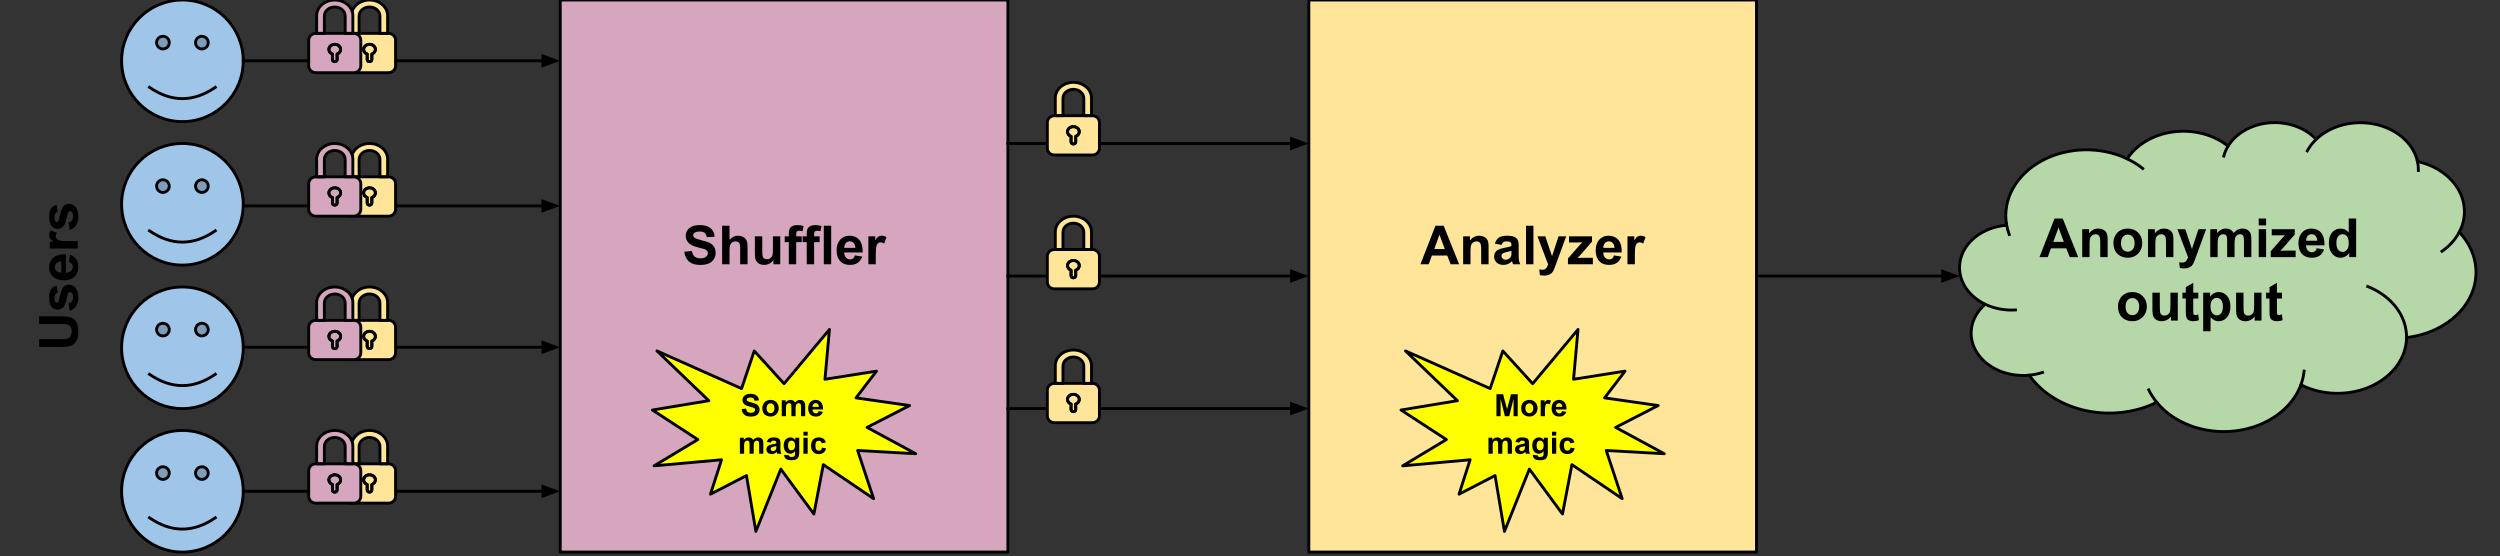 <svg version="1.1" viewBox="0.0 0.0 866.312 192.822" fill="none" stroke="none" stroke-linecap="square" stroke-miterlimit="10" xmlns:xlink="http://www.w3.org/1999/xlink" xmlns="http://www.w3.org/2000/svg"><rect x="0.0" y="0.0" width="866.312" height="192.822" fill="#333333" stroke="none"/><clipPath id="p.0"><path d="m0 0l866.312 0l0 192.822l-866.312 0l0 -192.822z" clip-rule="nonzero"/></clipPath><g clip-path="url(#p.0)"><path fill="#000000" fill-opacity="0.0" d="m0 0l866.312 0l0 192.822l-866.312 0z" fill-rule="evenodd"/><path fill="#000000" fill-opacity="0.0" d="m84.283 71.356l109.858 0" fill-rule="evenodd"/><path stroke="#000000" stroke-width="1.0" stroke-linejoin="round" stroke-linecap="butt" d="m84.283 71.356l103.858 0" fill-rule="evenodd"/><path fill="#000000" stroke="#000000" stroke-width="1.0" stroke-linecap="butt" d="m188.142 73.007l4.538 -1.652l-4.538 -1.652z" fill-rule="evenodd"/><path fill="#000000" fill-opacity="0.0" d="m84.283 120.322l109.858 0" fill-rule="evenodd"/><path stroke="#000000" stroke-width="1.0" stroke-linejoin="round" stroke-linecap="butt" d="m84.283 120.322l103.858 0" fill-rule="evenodd"/><path fill="#000000" stroke="#000000" stroke-width="1.0" stroke-linecap="butt" d="m188.142 121.973l4.538 -1.652l-4.538 -1.652z" fill-rule="evenodd"/><path fill="#000000" fill-opacity="0.0" d="m84.283 170.235l109.858 0" fill-rule="evenodd"/><path stroke="#000000" stroke-width="1.0" stroke-linejoin="round" stroke-linecap="butt" d="m84.283 170.235l103.858 0" fill-rule="evenodd"/><path fill="#000000" stroke="#000000" stroke-width="1.0" stroke-linecap="butt" d="m188.142 171.887l4.538 -1.652l-4.538 -1.652z" fill-rule="evenodd"/><path fill="#000000" fill-opacity="0.0" d="m0 173.211l0 -155.118l42.142 0l0 155.118z" fill-rule="evenodd"/><path fill="#000000" d="m13.561 120.239l0 -2.688l7.234 0q1.719 0 2.234 -0.109q0.828 -0.172 1.328 -0.812q0.484 -0.656 0.484 -1.781q0 -1.156 -0.469 -1.734q-0.469 -0.594 -1.141 -0.703q-0.688 -0.125 -2.281 -0.125l-7.391 0l0 -2.688l7.016 0q2.406 0 3.406 0.219q0.984 0.219 1.672 0.812q0.688 0.578 1.094 1.562q0.406 0.984 0.406 2.562q0 1.922 -0.438 2.906q-0.453 0.984 -1.156 1.562q-0.703 0.578 -1.484 0.75q-1.141 0.266 -3.391 0.266l-7.125 0zm10.594 -12.567l-0.391 -2.562q0.75 -0.172 1.141 -0.672q0.391 -0.5 0.391 -1.406q0 -0.984 -0.375 -1.484q-0.25 -0.344 -0.672 -0.344q-0.297 0 -0.484 0.188q-0.188 0.188 -0.344 0.859q-0.688 3.094 -1.25 3.922q-0.781 1.141 -2.172 1.141q-1.266 0 -2.109 -0.984q-0.859 -1.0 -0.859 -3.078q0 -1.984 0.656 -2.953q0.641 -0.969 1.906 -1.328l0.438 2.406q-0.562 0.156 -0.859 0.594q-0.297 0.422 -0.297 1.234q0 1.0 0.281 1.438q0.203 0.297 0.516 0.297q0.266 0 0.469 -0.25q0.25 -0.344 0.719 -2.391q0.453 -2.047 1.141 -2.859q0.672 -0.797 1.891 -0.797q1.344 0 2.297 1.109q0.953 1.109 0.953 3.281q0 1.984 -0.797 3.141q-0.812 1.141 -2.188 1.5zm-0.312 -16.876l0.422 -2.547q1.406 0.484 2.141 1.547q0.734 1.062 0.734 2.656q0 2.516 -1.656 3.734q-1.312 0.953 -3.328 0.953q-2.406 0 -3.766 -1.25q-1.359 -1.266 -1.359 -3.188q0 -2.156 1.422 -3.406q1.422 -1.25 4.375 -1.188l0 6.406q1.141 -0.031 1.781 -0.609q0.625 -0.594 0.625 -1.484q0 -0.594 -0.328 -1.0q-0.328 -0.422 -1.062 -0.625zm-2.594 -0.156q-1.109 0.031 -1.688 0.578q-0.578 0.547 -0.578 1.328q0 0.844 0.609 1.391q0.609 0.547 1.656 0.531l0 -3.828zm5.672 -7.079l0 2.562l-9.672 0l0 -2.375l1.375 0q-0.984 -0.609 -1.281 -1.094q-0.312 -0.484 -0.312 -1.109q0 -0.875 0.484 -1.688l2.234 0.797q-0.422 0.641 -0.422 1.203q0 0.531 0.297 0.906q0.297 0.375 1.078 0.594q0.766 0.203 3.234 0.203l2.984 0zm-2.766 -3.901l-0.391 -2.562q0.75 -0.172 1.141 -0.672q0.391 -0.5 0.391 -1.406q0 -0.984 -0.375 -1.484q-0.25 -0.344 -0.672 -0.344q-0.297 0 -0.484 0.188q-0.188 0.188 -0.344 0.859q-0.688 3.094 -1.25 3.922q-0.781 1.141 -2.172 1.141q-1.266 0 -2.109 -0.984q-0.859 -1.0 -0.859 -3.078q0 -1.984 0.656 -2.953q0.641 -0.969 1.906 -1.328l0.438 2.406q-0.562 0.156 -0.859 0.594q-0.297 0.422 -0.297 1.234q0 1.0 0.281 1.438q0.203 0.297 0.516 0.297q0.266 0 0.469 -0.25q0.25 -0.344 0.719 -2.391q0.453 -2.047 1.141 -2.859q0.672 -0.797 1.891 -0.797q1.344 0 2.297 1.109q0.953 1.109 0.953 3.281q0 1.984 -0.797 3.141q-0.812 1.141 -2.188 1.5z" fill-rule="nonzero"/><path fill="#9fc5e8" d="m42.142 21.07l0 0c0 -11.637 9.434 -21.071 21.071 -21.071c11.637 0 21.071 9.434 21.071 21.071c0 11.637 -9.434 21.071 -21.071 21.071c-11.637 0 -21.071 -9.434 -21.071 -21.071z" fill-rule="evenodd"/><path fill="#7f9db9" d="m54.267 14.768c0 -1.212 0.983 -2.195 2.195 -2.195c1.212 0 2.195 0.983 2.195 2.195c0 1.212 -0.983 2.195 -2.195 2.195c-1.212 0 -2.195 -0.983 -2.195 -2.195m13.501 0c0 -1.212 0.983 -2.195 2.195 -2.195c1.212 0 2.195 0.983 2.195 2.195c0 1.212 -0.983 2.195 -2.195 2.195c-1.212 0 -2.195 -0.983 -2.195 -2.195" fill-rule="evenodd"/><path fill="#000000" fill-opacity="0.0" d="m51.792 30.259q11.421 7.843 22.814 0" fill-rule="evenodd"/><path fill="#000000" fill-opacity="0.0" d="m42.142 21.07l0 0c0 -11.637 9.434 -21.071 21.071 -21.071c11.637 0 21.071 9.434 21.071 21.071c0 11.637 -9.434 21.071 -21.071 21.071c-11.637 0 -21.071 -9.434 -21.071 -21.071z" fill-rule="evenodd"/><path stroke="#000000" stroke-width="1.0" stroke-linejoin="round" stroke-linecap="butt" d="m54.267 14.768c0 -1.212 0.983 -2.195 2.195 -2.195c1.212 0 2.195 0.983 2.195 2.195c0 1.212 -0.983 2.195 -2.195 2.195c-1.212 0 -2.195 -0.983 -2.195 -2.195m13.501 0c0 -1.212 0.983 -2.195 2.195 -2.195c1.212 0 2.195 0.983 2.195 2.195c0 1.212 -0.983 2.195 -2.195 2.195c-1.212 0 -2.195 -0.983 -2.195 -2.195" fill-rule="evenodd"/><path stroke="#000000" stroke-width="1.0" stroke-linejoin="round" stroke-linecap="butt" d="m51.792 30.259q11.421 7.843 22.814 0" fill-rule="evenodd"/><path stroke="#000000" stroke-width="1.0" stroke-linejoin="round" stroke-linecap="butt" d="m42.142 21.07l0 0c0 -11.637 9.434 -21.071 21.071 -21.071c11.637 0 21.071 9.434 21.071 21.071c0 11.637 -9.434 21.071 -21.071 21.071c-11.637 0 -21.071 -9.434 -21.071 -21.071z" fill-rule="evenodd"/><path fill="#9fc5e8" d="m42.142 70.791l0 0c0 -11.637 9.434 -21.071 21.071 -21.071c11.637 0 21.071 9.434 21.071 21.071c0 11.637 -9.434 21.071 -21.071 21.071c-11.637 0 -21.071 -9.434 -21.071 -21.071z" fill-rule="evenodd"/><path fill="#7f9db9" d="m54.267 64.49c0 -1.212 0.983 -2.195 2.195 -2.195c1.212 0 2.195 0.983 2.195 2.195c0 1.212 -0.983 2.195 -2.195 2.195c-1.212 0 -2.195 -0.983 -2.195 -2.195m13.501 0c0 -1.212 0.983 -2.195 2.195 -2.195c1.212 0 2.195 0.983 2.195 2.195c0 1.212 -0.983 2.195 -2.195 2.195c-1.212 0 -2.195 -0.983 -2.195 -2.195" fill-rule="evenodd"/><path fill="#000000" fill-opacity="0.0" d="m51.792 79.98q11.421 7.843 22.814 0" fill-rule="evenodd"/><path fill="#000000" fill-opacity="0.0" d="m42.142 70.791l0 0c0 -11.637 9.434 -21.071 21.071 -21.071c11.637 0 21.071 9.434 21.071 21.071c0 11.637 -9.434 21.071 -21.071 21.071c-11.637 0 -21.071 -9.434 -21.071 -21.071z" fill-rule="evenodd"/><path stroke="#000000" stroke-width="1.0" stroke-linejoin="round" stroke-linecap="butt" d="m54.267 64.49c0 -1.212 0.983 -2.195 2.195 -2.195c1.212 0 2.195 0.983 2.195 2.195c0 1.212 -0.983 2.195 -2.195 2.195c-1.212 0 -2.195 -0.983 -2.195 -2.195m13.501 0c0 -1.212 0.983 -2.195 2.195 -2.195c1.212 0 2.195 0.983 2.195 2.195c0 1.212 -0.983 2.195 -2.195 2.195c-1.212 0 -2.195 -0.983 -2.195 -2.195" fill-rule="evenodd"/><path stroke="#000000" stroke-width="1.0" stroke-linejoin="round" stroke-linecap="butt" d="m51.792 79.98q11.421 7.843 22.814 0" fill-rule="evenodd"/><path stroke="#000000" stroke-width="1.0" stroke-linejoin="round" stroke-linecap="butt" d="m42.142 70.791l0 0c0 -11.637 9.434 -21.071 21.071 -21.071c11.637 0 21.071 9.434 21.071 21.071c0 11.637 -9.434 21.071 -21.071 21.071c-11.637 0 -21.071 -9.434 -21.071 -21.071z" fill-rule="evenodd"/><path fill="#9fc5e8" d="m42.142 120.513l0 0c0 -11.637 9.434 -21.071 21.071 -21.071c11.637 0 21.071 9.434 21.071 21.071c0 11.637 -9.434 21.071 -21.071 21.071c-11.637 0 -21.071 -9.434 -21.071 -21.071z" fill-rule="evenodd"/><path fill="#7f9db9" d="m54.267 114.211c0 -1.212 0.983 -2.195 2.195 -2.195c1.212 0 2.195 0.983 2.195 2.195c0 1.212 -0.983 2.195 -2.195 2.195c-1.212 0 -2.195 -0.983 -2.195 -2.195m13.501 0c0 -1.212 0.983 -2.195 2.195 -2.195c1.212 0 2.195 0.983 2.195 2.195c0 1.212 -0.983 2.195 -2.195 2.195c-1.212 0 -2.195 -0.983 -2.195 -2.195" fill-rule="evenodd"/><path fill="#000000" fill-opacity="0.0" d="m51.792 129.702q11.421 7.843 22.814 0" fill-rule="evenodd"/><path fill="#000000" fill-opacity="0.0" d="m42.142 120.513l0 0c0 -11.637 9.434 -21.071 21.071 -21.071c11.637 0 21.071 9.434 21.071 21.071c0 11.637 -9.434 21.071 -21.071 21.071c-11.637 0 -21.071 -9.434 -21.071 -21.071z" fill-rule="evenodd"/><path stroke="#000000" stroke-width="1.0" stroke-linejoin="round" stroke-linecap="butt" d="m54.267 114.211c0 -1.212 0.983 -2.195 2.195 -2.195c1.212 0 2.195 0.983 2.195 2.195c0 1.212 -0.983 2.195 -2.195 2.195c-1.212 0 -2.195 -0.983 -2.195 -2.195m13.501 0c0 -1.212 0.983 -2.195 2.195 -2.195c1.212 0 2.195 0.983 2.195 2.195c0 1.212 -0.983 2.195 -2.195 2.195c-1.212 0 -2.195 -0.983 -2.195 -2.195" fill-rule="evenodd"/><path stroke="#000000" stroke-width="1.0" stroke-linejoin="round" stroke-linecap="butt" d="m51.792 129.702q11.421 7.843 22.814 0" fill-rule="evenodd"/><path stroke="#000000" stroke-width="1.0" stroke-linejoin="round" stroke-linecap="butt" d="m42.142 120.513l0 0c0 -11.637 9.434 -21.071 21.071 -21.071c11.637 0 21.071 9.434 21.071 21.071c0 11.637 -9.434 21.071 -21.071 21.071c-11.637 0 -21.071 -9.434 -21.071 -21.071z" fill-rule="evenodd"/><path fill="#9fc5e8" d="m42.142 170.235l0 0c0 -11.637 9.434 -21.071 21.071 -21.071c11.637 0 21.071 9.434 21.071 21.071c0 11.637 -9.434 21.071 -21.071 21.071c-11.637 0 -21.071 -9.434 -21.071 -21.071z" fill-rule="evenodd"/><path fill="#7f9db9" d="m54.267 163.933c0 -1.212 0.983 -2.195 2.195 -2.195c1.212 0 2.195 0.983 2.195 2.195c0 1.212 -0.983 2.195 -2.195 2.195c-1.212 0 -2.195 -0.983 -2.195 -2.195m13.501 0c0 -1.212 0.983 -2.195 2.195 -2.195c1.212 0 2.195 0.983 2.195 2.195c0 1.212 -0.983 2.195 -2.195 2.195c-1.212 0 -2.195 -0.983 -2.195 -2.195" fill-rule="evenodd"/><path fill="#000000" fill-opacity="0.0" d="m51.792 179.424q11.421 7.843 22.814 0" fill-rule="evenodd"/><path fill="#000000" fill-opacity="0.0" d="m42.142 170.235l0 0c0 -11.637 9.434 -21.071 21.071 -21.071c11.637 0 21.071 9.434 21.071 21.071c0 11.637 -9.434 21.071 -21.071 21.071c-11.637 0 -21.071 -9.434 -21.071 -21.071z" fill-rule="evenodd"/><path stroke="#000000" stroke-width="1.0" stroke-linejoin="round" stroke-linecap="butt" d="m54.267 163.933c0 -1.212 0.983 -2.195 2.195 -2.195c1.212 0 2.195 0.983 2.195 2.195c0 1.212 -0.983 2.195 -2.195 2.195c-1.212 0 -2.195 -0.983 -2.195 -2.195m13.501 0c0 -1.212 0.983 -2.195 2.195 -2.195c1.212 0 2.195 0.983 2.195 2.195c0 1.212 -0.983 2.195 -2.195 2.195c-1.212 0 -2.195 -0.983 -2.195 -2.195" fill-rule="evenodd"/><path stroke="#000000" stroke-width="1.0" stroke-linejoin="round" stroke-linecap="butt" d="m51.792 179.424q11.421 7.843 22.814 0" fill-rule="evenodd"/><path stroke="#000000" stroke-width="1.0" stroke-linejoin="round" stroke-linecap="butt" d="m42.142 170.235l0 0c0 -11.637 9.434 -21.071 21.071 -21.071c11.637 0 21.071 9.434 21.071 21.071c0 11.637 -9.434 21.071 -21.071 21.071c-11.637 0 -21.071 -9.434 -21.071 -21.071z" fill-rule="evenodd"/><path fill="#d5a6bd" d="m194.142 -0.001l155.118 0l0 191.307l-155.118 0z" fill-rule="evenodd"/><path stroke="#000000" stroke-width="1.0" stroke-linejoin="round" stroke-linecap="butt" d="m194.142 -0.001l155.118 0l0 191.307l-155.118 0z" fill-rule="evenodd"/><path fill="#000000" d="m237.133 87.228l2.625 -0.25q0.234 1.312 0.953 1.938q0.734 0.609 1.969 0.609q1.297 0 1.953 -0.547q0.672 -0.547 0.672 -1.281q0 -0.484 -0.281 -0.812q-0.281 -0.328 -0.969 -0.578q-0.484 -0.156 -2.172 -0.578q-2.156 -0.547 -3.031 -1.328q-1.234 -1.094 -1.234 -2.688q0 -1.016 0.578 -1.906q0.578 -0.891 1.656 -1.344q1.094 -0.469 2.641 -0.469q2.516 0 3.781 1.109q1.281 1.094 1.344 2.938l-2.703 0.109q-0.172 -1.031 -0.75 -1.469q-0.562 -0.453 -1.703 -0.453q-1.172 0 -1.844 0.469q-0.422 0.312 -0.422 0.844q0 0.469 0.406 0.797q0.5 0.438 2.469 0.906q1.969 0.453 2.906 0.953q0.953 0.5 1.484 1.359q0.531 0.859 0.531 2.125q0 1.156 -0.641 2.156q-0.641 1.0 -1.812 1.484q-1.156 0.484 -2.891 0.484q-2.531 0 -3.891 -1.172q-1.359 -1.172 -1.625 -3.406zm15.662 -9.016l0 4.922q1.234 -1.453 2.953 -1.453q0.891 0 1.594 0.328q0.719 0.328 1.078 0.844q0.359 0.5 0.484 1.125q0.141 0.609 0.141 1.922l0 5.672l-2.562 0l0 -5.109q0 -1.516 -0.156 -1.922q-0.141 -0.422 -0.516 -0.656q-0.359 -0.25 -0.906 -0.25q-0.641 0 -1.141 0.312q-0.5 0.312 -0.734 0.938q-0.234 0.625 -0.234 1.844l0 4.844l-2.562 0l0 -13.359l2.562 0zm15.208 13.359l0 -1.453q-0.531 0.781 -1.391 1.234q-0.859 0.438 -1.812 0.438q-0.969 0 -1.75 -0.422q-0.766 -0.438 -1.125 -1.203q-0.344 -0.781 -0.344 -2.141l0 -6.125l2.562 0l0 4.438q0 2.047 0.141 2.516q0.141 0.453 0.516 0.719q0.375 0.266 0.953 0.266q0.656 0 1.172 -0.359q0.516 -0.359 0.703 -0.891q0.203 -0.531 0.203 -2.609l0 -4.078l2.547 0l0 9.672l-2.375 0zm3.912 -9.672l1.422 0l0 -0.734q0 -1.219 0.25 -1.812q0.266 -0.609 0.953 -0.984q0.703 -0.375 1.781 -0.375q1.094 0 2.141 0.328l-0.359 1.781q-0.609 -0.141 -1.172 -0.141q-0.547 0 -0.797 0.266q-0.234 0.25 -0.234 0.984l0 0.688l1.906 0l0 2.016l-1.906 0l0 7.656l-2.562 0l0 -7.656l-1.422 0l0 -2.016zm6.213 0l1.422 0l0 -0.734q0 -1.219 0.25 -1.812q0.266 -0.609 0.953 -0.984q0.703 -0.375 1.781 -0.375q1.094 0 2.141 0.328l-0.359 1.781q-0.609 -0.141 -1.172 -0.141q-0.547 0 -0.797 0.266q-0.234 0.25 -0.234 0.984l0 0.688l1.906 0l0 2.016l-1.906 0l0 7.656l-2.562 0l0 -7.656l-1.422 0l0 -2.016zm7.338 9.672l0 -13.359l2.562 0l0 13.359l-2.562 0zm10.777 -3.078l2.547 0.422q-0.484 1.406 -1.547 2.141q-1.062 0.734 -2.656 0.734q-2.516 0 -3.734 -1.656q-0.953 -1.312 -0.953 -3.328q0 -2.406 1.25 -3.766q1.266 -1.359 3.188 -1.359q2.156 0 3.406 1.422q1.25 1.422 1.188 4.375l-6.406 0q0.031 1.141 0.609 1.781q0.594 0.625 1.484 0.625q0.594 0 1.0 -0.328q0.422 -0.328 0.625 -1.062zm0.156 -2.594q-0.031 -1.109 -0.578 -1.688q-0.547 -0.578 -1.328 -0.578q-0.844 0 -1.391 0.609q-0.547 0.609 -0.531 1.656l3.828 0zm7.079 5.672l-2.562 0l0 -9.672l2.375 0l0 1.375q0.609 -0.984 1.094 -1.281q0.484 -0.312 1.109 -0.312q0.875 0 1.688 0.484l-0.797 2.234q-0.641 -0.422 -1.203 -0.422q-0.531 0 -0.906 0.297q-0.375 0.297 -0.594 1.078q-0.203 0.766 -0.203 3.234l0 2.984z" fill-rule="nonzero"/><path fill="#000000" fill-opacity="0.0" d="m84.283 21.07l109.858 0" fill-rule="evenodd"/><path stroke="#000000" stroke-width="1.0" stroke-linejoin="round" stroke-linecap="butt" d="m84.283 21.07l103.858 0" fill-rule="evenodd"/><path fill="#000000" stroke="#000000" stroke-width="1.0" stroke-linecap="butt" d="m188.142 22.721l4.538 -1.652l-4.538 -1.652z" fill-rule="evenodd"/><path fill="#b6d7a8" d="m695.316 77.743l0 0c-1.441 -8.632 3.29 -17.178 12.186 -22.01c8.896 -4.832 20.396 -5.104 29.621 -0.7l0 0c3.268 -5.019 9.249 -8.485 16.134 -9.348c6.885 -0.863 13.865 0.977 18.83 4.963l0 0c2.784 -4.551 8.25 -7.608 14.458 -8.087c6.208 -0.479 12.281 1.687 16.062 5.731l0 0c5.029 -4.824 13.031 -6.855 20.542 -5.214c7.512 1.641 13.184 6.658 14.563 12.881l0 0c6.162 1.37 11.294 4.853 14.071 9.548c2.777 4.695 2.927 10.143 0.41 14.936l0 0c6.067 6.437 7.487 15.014 3.728 22.53c-3.758 7.516 -12.13 12.843 -21.99 13.992c-0.07 7.054 -4.816 13.527 -12.409 16.924c-7.594 3.397 -16.849 3.187 -24.198 -0.549c-3.13 8.449 -11.942 14.665 -22.627 15.964c-10.685 1.299 -21.329 -2.554 -27.333 -9.893c-7.359 3.617 -16.19 4.659 -24.5 2.891c-8.31 -1.768 -15.399 -6.198 -19.668 -12.29l0 0c-7.52 0.717 -14.791 -2.459 -18.205 -7.952c-3.413 -5.493 -2.242 -12.134 2.932 -16.626l0 0c-6.708 -3.218 -10.131 -9.605 -8.484 -15.829c1.647 -6.224 7.992 -10.875 15.724 -11.529z" fill-rule="evenodd"/><path fill="#000000" fill-opacity="0.0" d="m687.927 105.432l0 0c3.166 1.519 6.823 2.208 10.48 1.974m4.79 22.604c1.573 -0.15 3.115 -0.468 4.585 -0.945m39.58 10.343c-1.106 -1.352 -2.032 -2.797 -2.763 -4.31m52.724 -1.761l0 0c0.571 -1.54 0.94 -3.126 1.103 -4.73m35.503 -11.644c0.074 -7.51 -5.159 -14.387 -13.452 -17.676m31.714 -18.845c-1.343 2.557 -3.393 4.826 -5.99 6.628m-8.491 -31.112l0 0c0.229 1.033 0.335 2.081 0.316 3.13m-35.421 -10.797l0 0c-1.255 1.203 -2.288 2.548 -3.068 3.992m-27.452 -1.636l0 0c-0.669 1.093 -1.168 2.249 -1.486 3.443m-33.478 0.942l0 0c1.952 0.932 3.758 2.053 5.378 3.34m-47.185 19.37l0 0c0.199 1.19 0.512 2.365 0.939 3.514" fill-rule="evenodd"/><path stroke="#000000" stroke-width="1.0" stroke-linejoin="round" stroke-linecap="butt" d="m695.316 77.743l0 0c-1.441 -8.632 3.29 -17.178 12.186 -22.01c8.896 -4.832 20.396 -5.104 29.621 -0.7l0 0c3.268 -5.019 9.249 -8.485 16.134 -9.348c6.885 -0.863 13.865 0.977 18.83 4.963l0 0c2.784 -4.551 8.25 -7.608 14.458 -8.087c6.208 -0.479 12.281 1.687 16.062 5.731l0 0c5.029 -4.824 13.031 -6.855 20.542 -5.214c7.512 1.641 13.184 6.658 14.563 12.881l0 0c6.162 1.37 11.294 4.853 14.071 9.548c2.777 4.695 2.927 10.143 0.41 14.936l0 0c6.067 6.437 7.487 15.014 3.728 22.53c-3.758 7.516 -12.13 12.843 -21.99 13.992c-0.07 7.054 -4.816 13.527 -12.409 16.924c-7.594 3.397 -16.849 3.187 -24.198 -0.549c-3.13 8.449 -11.942 14.665 -22.627 15.964c-10.685 1.299 -21.329 -2.554 -27.333 -9.893c-7.359 3.617 -16.19 4.659 -24.5 2.891c-8.31 -1.768 -15.399 -6.198 -19.668 -12.29l0 0c-7.52 0.717 -14.791 -2.459 -18.205 -7.952c-3.413 -5.493 -2.242 -12.134 2.932 -16.626l0 0c-6.708 -3.218 -10.131 -9.605 -8.484 -15.829c1.647 -6.224 7.992 -10.875 15.724 -11.529z" fill-rule="evenodd"/><path stroke="#000000" stroke-width="1.0" stroke-linejoin="round" stroke-linecap="butt" d="m687.927 105.432l0 0c3.166 1.519 6.823 2.208 10.48 1.974m4.79 22.604c1.573 -0.15 3.115 -0.468 4.585 -0.945m39.58 10.343c-1.106 -1.352 -2.032 -2.797 -2.763 -4.31m52.724 -1.761l0 0c0.571 -1.54 0.94 -3.126 1.103 -4.73m35.503 -11.644c0.074 -7.51 -5.159 -14.387 -13.452 -17.676m31.714 -18.845c-1.343 2.557 -3.393 4.826 -5.99 6.628m-8.491 -31.112l0 0c0.229 1.033 0.335 2.081 0.316 3.13m-35.421 -10.797l0 0c-1.255 1.203 -2.288 2.548 -3.068 3.992m-27.452 -1.636l0 0c-0.669 1.093 -1.168 2.249 -1.486 3.443m-33.478 0.942l0 0c1.952 0.932 3.758 2.053 5.378 3.34m-47.185 19.37l0 0c0.199 1.19 0.512 2.365 0.939 3.514" fill-rule="evenodd"/><path fill="#000000" d="m720.144 89.093l-2.938 0l-1.172 -3.031l-5.328 0l-1.109 3.031l-2.859 0l5.203 -13.359l2.844 0l5.359 13.359zm-4.969 -5.281l-1.844 -4.953l-1.797 4.953l3.641 0zm15.176 5.281l-2.562 0l0 -4.938q0 -1.562 -0.172 -2.016q-0.156 -0.469 -0.531 -0.719q-0.359 -0.266 -0.875 -0.266q-0.672 0 -1.203 0.375q-0.531 0.359 -0.734 0.969q-0.188 0.594 -0.188 2.219l0 4.375l-2.547 0l0 -9.672l2.375 0l0 1.422q1.266 -1.641 3.188 -1.641q0.844 0 1.547 0.312q0.703 0.297 1.062 0.781q0.359 0.469 0.5 1.078q0.141 0.594 0.141 1.703l0 6.016zm2.005 -4.969q0 -1.281 0.625 -2.469q0.625 -1.203 1.781 -1.828q1.156 -0.625 2.578 -0.625q2.188 0 3.594 1.422q1.406 1.422 1.406 3.609q0 2.188 -1.422 3.641q-1.422 1.438 -3.562 1.438q-1.328 0 -2.547 -0.594q-1.203 -0.609 -1.828 -1.766q-0.625 -1.172 -0.625 -2.828zm2.625 0.125q0 1.453 0.672 2.219q0.688 0.75 1.688 0.75q1.0 0 1.672 -0.75q0.688 -0.766 0.688 -2.234q0 -1.422 -0.688 -2.188q-0.672 -0.766 -1.672 -0.766q-1.0 0 -1.688 0.766q-0.672 0.766 -0.672 2.203zm18.162 4.844l-2.562 0l0 -4.938q0 -1.562 -0.172 -2.016q-0.156 -0.469 -0.531 -0.719q-0.359 -0.266 -0.875 -0.266q-0.672 0 -1.203 0.375q-0.531 0.359 -0.734 0.969q-0.188 0.594 -0.188 2.219l0 4.375l-2.547 0l0 -9.672l2.375 0l0 1.422q1.266 -1.641 3.188 -1.641q0.844 0 1.547 0.312q0.703 0.297 1.062 0.781q0.359 0.469 0.5 1.078q0.141 0.594 0.141 1.703l0 6.016zm1.38 -9.672l2.719 0l2.328 6.859l2.25 -6.859l2.656 0l-3.422 9.312l-0.609 1.688q-0.328 0.844 -0.641 1.281q-0.312 0.453 -0.703 0.719q-0.391 0.281 -0.969 0.438q-0.578 0.156 -1.312 0.156q-0.734 0 -1.453 -0.156l-0.219 -2.0q0.594 0.125 1.078 0.125q0.891 0 1.312 -0.531q0.438 -0.516 0.672 -1.328l-3.688 -9.703zm11.391 0l2.359 0l0 1.312q1.266 -1.531 3.016 -1.531q0.938 0 1.609 0.391q0.688 0.375 1.125 1.141q0.641 -0.766 1.375 -1.141q0.75 -0.391 1.578 -0.391q1.062 0 1.797 0.438q0.75 0.422 1.109 1.266q0.266 0.625 0.266 2.0l0 6.188l-2.562 0l0 -5.531q0 -1.438 -0.266 -1.859q-0.344 -0.547 -1.094 -0.547q-0.531 0 -1.016 0.328q-0.469 0.328 -0.672 0.969q-0.203 0.625 -0.203 2.0l0 4.641l-2.562 0l0 -5.297q0 -1.422 -0.141 -1.828q-0.141 -0.406 -0.422 -0.609q-0.281 -0.203 -0.781 -0.203q-0.594 0 -1.062 0.328q-0.469 0.312 -0.688 0.922q-0.203 0.594 -0.203 1.984l0 4.703l-2.562 0l0 -9.672zm16.792 -1.312l0 -2.375l2.562 0l0 2.375l-2.562 0zm0 10.984l0 -9.672l2.562 0l0 9.672l-2.562 0zm4.152 0l0 -2.0l3.625 -4.156q0.891 -1.016 1.312 -1.453q-0.438 0.031 -1.172 0.047l-3.406 0.016l0 -2.125l7.984 0l0 1.812l-3.688 4.266l-1.312 1.406q1.078 -0.062 1.328 -0.062l3.969 0l0 2.25l-8.641 0zm15.953 -3.078l2.547 0.422q-0.484 1.406 -1.547 2.141q-1.062 0.734 -2.656 0.734q-2.516 0 -3.734 -1.656q-0.953 -1.312 -0.953 -3.328q0 -2.406 1.25 -3.766q1.266 -1.359 3.188 -1.359q2.156 0 3.406 1.422q1.25 1.422 1.188 4.375l-6.406 0q0.031 1.141 0.609 1.781q0.594 0.625 1.484 0.625q0.594 0 1.0 -0.328q0.422 -0.328 0.625 -1.062zm0.156 -2.594q-0.031 -1.109 -0.578 -1.688q-0.547 -0.578 -1.328 -0.578q-0.844 0 -1.391 0.609q-0.547 0.609 -0.531 1.656l3.828 0zm13.501 5.672l-2.391 0l0 -1.422q-0.594 0.828 -1.406 1.234q-0.797 0.406 -1.609 0.406q-1.672 0 -2.859 -1.344q-1.188 -1.344 -1.188 -3.75q0 -2.453 1.156 -3.734q1.156 -1.281 2.922 -1.281q1.625 0 2.812 1.344l0 -4.812l2.562 0l0 13.359zm-6.844 -5.047q0 1.547 0.438 2.234q0.609 1.016 1.719 1.016q0.891 0 1.5 -0.75q0.625 -0.766 0.625 -2.25q0 -1.672 -0.609 -2.406q-0.594 -0.734 -1.531 -0.734q-0.906 0 -1.531 0.734q-0.609 0.719 -0.609 2.156z" fill-rule="nonzero"/><path fill="#000000" d="m733.937 106.124q0 -1.281 0.625 -2.469q0.625 -1.203 1.781 -1.828q1.156 -0.625 2.578 -0.625q2.188 0 3.594 1.422q1.406 1.422 1.406 3.609q0 2.188 -1.422 3.641q-1.422 1.438 -3.562 1.438q-1.328 0 -2.547 -0.594q-1.203 -0.609 -1.828 -1.766q-0.625 -1.172 -0.625 -2.828zm2.625 0.125q0 1.453 0.672 2.219q0.688 0.75 1.688 0.75q1.0 0 1.672 -0.75q0.688 -0.766 0.688 -2.234q0 -1.422 -0.688 -2.188q-0.672 -0.766 -1.672 -0.766q-1.0 0 -1.688 0.766q-0.672 0.766 -0.672 2.203zm15.724 4.844l0 -1.453q-0.531 0.781 -1.391 1.234q-0.859 0.438 -1.812 0.438q-0.969 0 -1.75 -0.422q-0.766 -0.438 -1.125 -1.203q-0.344 -0.781 -0.344 -2.141l0 -6.125l2.562 0l0 4.438q0 2.047 0.141 2.516q0.141 0.453 0.516 0.719q0.375 0.266 0.953 0.266q0.656 0 1.172 -0.359q0.516 -0.359 0.703 -0.891q0.203 -0.531 0.203 -2.609l0 -4.078l2.547 0l0 9.672l-2.375 0zm9.474 -9.672l0 2.031l-1.75 0l0 3.906q0 1.188 0.047 1.391q0.047 0.188 0.219 0.312q0.188 0.125 0.438 0.125q0.359 0 1.031 -0.25l0.219 2.0q-0.891 0.375 -2.016 0.375q-0.703 0 -1.266 -0.234q-0.547 -0.234 -0.812 -0.594q-0.25 -0.375 -0.344 -1.0q-0.094 -0.453 -0.094 -1.812l0 -4.219l-1.172 0l0 -2.031l1.172 0l0 -1.922l2.578 -1.5l0 3.422l1.75 0zm1.697 0l2.391 0l0 1.422q0.469 -0.734 1.25 -1.188q0.797 -0.453 1.766 -0.453q1.688 0 2.859 1.328q1.172 1.312 1.172 3.672q0 2.422 -1.188 3.766q-1.188 1.344 -2.859 1.344q-0.812 0 -1.469 -0.312q-0.641 -0.328 -1.359 -1.094l0 4.875l-2.562 0l0 -13.359zm2.531 4.672q0 1.625 0.641 2.406q0.656 0.781 1.578 0.781q0.906 0 1.484 -0.719q0.594 -0.719 0.594 -2.344q0 -1.516 -0.609 -2.25q-0.609 -0.75 -1.516 -0.75q-0.938 0 -1.562 0.734q-0.609 0.719 -0.609 2.141zm15.302 5.0l0 -1.453q-0.531 0.781 -1.391 1.234q-0.859 0.438 -1.812 0.438q-0.969 0 -1.75 -0.422q-0.766 -0.438 -1.125 -1.203q-0.344 -0.781 -0.344 -2.141l0 -6.125l2.562 0l0 4.438q0 2.047 0.141 2.516q0.141 0.453 0.516 0.719q0.375 0.266 0.953 0.266q0.656 0 1.172 -0.359q0.516 -0.359 0.703 -0.891q0.203 -0.531 0.203 -2.609l0 -4.078l2.547 0l0 9.672l-2.375 0zm9.474 -9.672l0 2.031l-1.75 0l0 3.906q0 1.188 0.047 1.391q0.047 0.188 0.219 0.312q0.188 0.125 0.438 0.125q0.359 0 1.031 -0.25l0.219 2.0q-0.891 0.375 -2.016 0.375q-0.703 0 -1.266 -0.234q-0.547 -0.234 -0.812 -0.594q-0.25 -0.375 -0.344 -1.0q-0.094 -0.453 -0.094 -1.812l0 -4.219l-1.172 0l0 -2.031l1.172 0l0 -1.922l2.578 -1.5l0 3.422l1.75 0z" fill-rule="nonzero"/><path fill="#000000" fill-opacity="0.0" d="m608.662 95.652l70.52 0" fill-rule="evenodd"/><path stroke="#000000" stroke-width="1.0" stroke-linejoin="round" stroke-linecap="butt" d="m608.662 95.652l64.52 0" fill-rule="evenodd"/><path fill="#000000" stroke="#000000" stroke-width="1.0" stroke-linecap="butt" d="m673.182 97.304l4.538 -1.652l-4.538 -1.652z" fill-rule="evenodd"/><path fill="#ffe599" d="m453.543 0l155.118 0l0 191.307l-155.118 0z" fill-rule="evenodd"/><path stroke="#000000" stroke-width="1.0" stroke-linejoin="round" stroke-linecap="butt" d="m453.543 0l155.118 0l0 191.307l-155.118 0z" fill-rule="evenodd"/><path fill="#000000" d="m505.625 91.574l-2.938 0l-1.172 -3.031l-5.328 0l-1.109 3.031l-2.859 0l5.203 -13.359l2.844 0l5.359 13.359zm-4.969 -5.281l-1.844 -4.953l-1.797 4.953l3.641 0zm15.176 5.281l-2.562 0l0 -4.938q0 -1.562 -0.172 -2.016q-0.156 -0.469 -0.531 -0.719q-0.359 -0.266 -0.875 -0.266q-0.672 0 -1.203 0.375q-0.531 0.359 -0.734 0.969q-0.188 0.594 -0.188 2.219l0 4.375l-2.547 0l0 -9.672l2.375 0l0 1.422q1.266 -1.641 3.188 -1.641q0.844 0 1.547 0.312q0.703 0.297 1.062 0.781q0.359 0.469 0.5 1.078q0.141 0.594 0.141 1.703l0 6.016zm4.505 -6.719l-2.328 -0.422q0.406 -1.406 1.359 -2.078q0.953 -0.672 2.844 -0.672q1.703 0 2.547 0.406q0.844 0.406 1.172 1.031q0.344 0.625 0.344 2.281l-0.016 3.0q0 1.266 0.109 1.875q0.125 0.609 0.469 1.297l-2.531 0q-0.109 -0.25 -0.25 -0.75q-0.062 -0.234 -0.094 -0.312q-0.656 0.641 -1.406 0.969q-0.734 0.312 -1.594 0.312q-1.484 0 -2.344 -0.812q-0.859 -0.812 -0.859 -2.047q0 -0.828 0.391 -1.469q0.391 -0.641 1.094 -0.969q0.703 -0.344 2.031 -0.609q1.797 -0.328 2.484 -0.625l0 -0.25q0 -0.75 -0.359 -1.062q-0.359 -0.312 -1.375 -0.312q-0.688 0 -1.078 0.281q-0.375 0.266 -0.609 0.938zm3.422 2.078q-0.484 0.156 -1.562 0.391q-1.062 0.219 -1.391 0.438q-0.5 0.359 -0.5 0.906q0 0.531 0.406 0.938q0.406 0.391 1.016 0.391q0.703 0 1.328 -0.469q0.469 -0.344 0.609 -0.844q0.094 -0.328 0.094 -1.25l0 -0.5zm5.048 4.641l0 -13.359l2.562 0l0 13.359l-2.562 0zm3.965 -9.672l2.719 0l2.328 6.859l2.25 -6.859l2.656 0l-3.422 9.312l-0.609 1.688q-0.328 0.844 -0.641 1.281q-0.312 0.453 -0.703 0.719q-0.391 0.281 -0.969 0.438q-0.578 0.156 -1.312 0.156q-0.734 0 -1.453 -0.156l-0.219 -2.0q0.594 0.125 1.078 0.125q0.891 0 1.312 -0.531q0.438 -0.516 0.672 -1.328l-3.688 -9.703zm10.563 9.672l0 -2.0l3.625 -4.156q0.891 -1.016 1.312 -1.453q-0.438 0.031 -1.172 0.047l-3.406 0.016l0 -2.125l7.984 0l0 1.812l-3.688 4.266l-1.312 1.406q1.078 -0.062 1.328 -0.062l3.969 0l0 2.25l-8.641 0zm15.953 -3.078l2.547 0.422q-0.484 1.406 -1.547 2.141q-1.062 0.734 -2.656 0.734q-2.516 0 -3.734 -1.656q-0.953 -1.312 -0.953 -3.328q0 -2.406 1.25 -3.766q1.266 -1.359 3.188 -1.359q2.156 0 3.406 1.422q1.25 1.422 1.188 4.375l-6.406 0q0.031 1.141 0.609 1.781q0.594 0.625 1.484 0.625q0.594 0 1.0 -0.328q0.422 -0.328 0.625 -1.062zm0.156 -2.594q-0.031 -1.109 -0.578 -1.688q-0.547 -0.578 -1.328 -0.578q-0.844 0 -1.391 0.609q-0.547 0.609 -0.531 1.656l3.828 0zm7.079 5.672l-2.562 0l0 -9.672l2.375 0l0 1.375q0.609 -0.984 1.094 -1.281q0.484 -0.312 1.109 -0.312q0.875 0 1.688 0.484l-0.797 2.234q-0.641 -0.422 -1.203 -0.422q-0.531 0 -0.906 0.297q-0.375 0.297 -0.594 1.078q-0.203 0.766 -0.203 3.234l0 2.984z" fill-rule="nonzero"/><path fill="#000000" fill-opacity="0.0" d="m349.26 95.652l104.283 0" fill-rule="evenodd"/><path stroke="#000000" stroke-width="1.0" stroke-linejoin="round" stroke-linecap="butt" d="m349.26 95.652l98.283 0" fill-rule="evenodd"/><path fill="#000000" stroke="#000000" stroke-width="1.0" stroke-linecap="butt" d="m447.544 97.304l4.538 -1.652l-4.538 -1.652z" fill-rule="evenodd"/><path fill="#ffff00" d="m271.7 132.963l15.72 -18.79l-1.55 17.251l17.845 -2.812l-7.087 9.259l18.563 2.663l-14.74 7.574l16.865 9.12l-20.117 -1.127l5.525 16.694l-17.422 -11.786l-3.265 17.105l-11.467 -15.557l-8.646 21.592l-3.252 -19.35l-12.472 6.447l3.822 -11.922l-23.365 2.106l15.15 -9.11l-15.72 -10.237l19.543 -3.233l-17.98 -17.241l29.32 13.04l4.393 -13.04z" fill-rule="evenodd"/><path stroke="#000000" stroke-width="1.0" stroke-linejoin="round" stroke-linecap="butt" d="m271.7 132.963l15.72 -18.79l-1.55 17.251l17.845 -2.812l-7.087 9.259l18.563 2.663l-14.74 7.574l16.865 9.12l-20.117 -1.127l5.525 16.694l-17.422 -11.786l-3.265 17.105l-11.467 -15.557l-8.646 21.592l-3.252 -19.35l-12.472 6.447l3.822 -11.922l-23.365 2.106l15.15 -9.11l-15.72 -10.237l19.543 -3.233l-17.98 -17.241l29.32 13.04l4.393 -13.04z" fill-rule="evenodd"/><path fill="#000000" d="m257.01 141.741l1.5 -0.141q0.125 0.75 0.531 1.109q0.422 0.344 1.125 0.344q0.75 0 1.125 -0.312q0.375 -0.312 0.375 -0.734q0 -0.266 -0.156 -0.453q-0.156 -0.188 -0.562 -0.328q-0.266 -0.094 -1.234 -0.344q-1.234 -0.297 -1.734 -0.75q-0.703 -0.625 -0.703 -1.531q0 -0.594 0.328 -1.094q0.344 -0.516 0.953 -0.781q0.625 -0.266 1.5 -0.266q1.438 0 2.156 0.641q0.734 0.625 0.781 1.672l-1.547 0.078q-0.094 -0.594 -0.422 -0.844q-0.328 -0.266 -0.984 -0.266q-0.672 0 -1.047 0.281q-0.234 0.172 -0.234 0.469q0 0.266 0.219 0.469q0.297 0.234 1.422 0.5q1.125 0.266 1.656 0.562q0.547 0.281 0.844 0.781q0.312 0.484 0.312 1.203q0 0.656 -0.375 1.234q-0.359 0.562 -1.031 0.844q-0.656 0.281 -1.656 0.281q-1.438 0 -2.219 -0.672q-0.781 -0.672 -0.922 -1.953zm7.139 -0.359q0 -0.719 0.359 -1.406q0.359 -0.688 1.016 -1.047q0.672 -0.359 1.469 -0.359q1.266 0 2.062 0.828q0.797 0.812 0.797 2.047q0 1.25 -0.812 2.078q-0.797 0.828 -2.031 0.828q-0.75 0 -1.453 -0.344q-0.688 -0.344 -1.047 -1.0q-0.359 -0.672 -0.359 -1.625zm1.5 0.078q0 0.828 0.391 1.266q0.391 0.438 0.969 0.438q0.562 0 0.953 -0.438q0.391 -0.438 0.391 -1.266q0 -0.812 -0.391 -1.25q-0.391 -0.438 -0.953 -0.438q-0.578 0 -0.969 0.438q-0.391 0.438 -0.391 1.25zm5.244 -2.766l1.344 0l0 0.766q0.719 -0.891 1.719 -0.891q0.531 0 0.922 0.219q0.391 0.219 0.641 0.672q0.375 -0.453 0.797 -0.672q0.422 -0.219 0.891 -0.219q0.609 0 1.031 0.25q0.422 0.25 0.625 0.734q0.156 0.344 0.156 1.141l0 3.531l-1.453 0l0 -3.156q0 -0.828 -0.156 -1.062q-0.203 -0.312 -0.625 -0.312q-0.312 0 -0.578 0.188q-0.266 0.188 -0.391 0.547q-0.125 0.359 -0.125 1.141l0 2.656l-1.453 0l0 -3.031q0 -0.797 -0.078 -1.031q-0.078 -0.234 -0.25 -0.344q-0.156 -0.125 -0.438 -0.125q-0.344 0 -0.609 0.188q-0.266 0.172 -0.391 0.516q-0.109 0.344 -0.109 1.141l0 2.688l-1.469 0l0 -5.531zm12.788 3.766l1.453 0.25q-0.281 0.797 -0.891 1.219q-0.609 0.422 -1.516 0.422q-1.438 0 -2.125 -0.938q-0.547 -0.766 -0.547 -1.906q0 -1.375 0.719 -2.156q0.719 -0.781 1.812 -0.781q1.234 0 1.938 0.828q0.719 0.812 0.688 2.484l-3.656 0q0.016 0.656 0.344 1.016q0.344 0.359 0.844 0.359q0.344 0 0.578 -0.188q0.234 -0.188 0.359 -0.609zm0.078 -1.469q-0.016 -0.641 -0.328 -0.969q-0.312 -0.328 -0.766 -0.328q-0.469 0 -0.781 0.344q-0.312 0.359 -0.312 0.953l2.188 0z" fill-rule="nonzero"/><path fill="#000000" d="m256.385 151.695l1.344 0l0 0.766q0.719 -0.891 1.719 -0.891q0.531 0 0.922 0.219q0.391 0.219 0.641 0.672q0.375 -0.453 0.797 -0.672q0.422 -0.219 0.891 -0.219q0.609 0 1.031 0.25q0.422 0.25 0.625 0.734q0.156 0.344 0.156 1.141l0 3.531l-1.453 0l0 -3.156q0 -0.828 -0.156 -1.062q-0.203 -0.312 -0.625 -0.312q-0.312 0 -0.578 0.188q-0.266 0.188 -0.391 0.547q-0.125 0.359 -0.125 1.141l0 2.656l-1.453 0l0 -3.031q0 -0.797 -0.078 -1.031q-0.078 -0.234 -0.25 -0.344q-0.156 -0.125 -0.438 -0.125q-0.344 0 -0.609 0.188q-0.266 0.172 -0.391 0.516q-0.109 0.344 -0.109 1.141l0 2.688l-1.469 0l0 -5.531zm10.678 1.688l-1.328 -0.234q0.219 -0.797 0.766 -1.188q0.547 -0.391 1.625 -0.391q0.984 0 1.453 0.234q0.484 0.234 0.672 0.594q0.203 0.359 0.203 1.312l-0.016 1.703q0 0.719 0.062 1.078q0.078 0.344 0.266 0.734l-1.438 0q-0.062 -0.141 -0.141 -0.438q-0.047 -0.125 -0.062 -0.172q-0.375 0.375 -0.797 0.562q-0.422 0.172 -0.906 0.172q-0.859 0 -1.359 -0.453q-0.484 -0.469 -0.484 -1.188q0 -0.469 0.219 -0.828q0.234 -0.359 0.641 -0.547q0.406 -0.203 1.156 -0.359q1.031 -0.188 1.422 -0.359l0 -0.141q0 -0.422 -0.219 -0.594q-0.203 -0.188 -0.781 -0.188q-0.375 0 -0.594 0.156q-0.219 0.156 -0.359 0.531zm1.953 1.188q-0.281 0.094 -0.891 0.234q-0.609 0.125 -0.797 0.25q-0.281 0.203 -0.281 0.516q0 0.297 0.219 0.531q0.234 0.219 0.594 0.219q0.391 0 0.75 -0.266q0.266 -0.188 0.344 -0.484q0.062 -0.188 0.062 -0.703l0 -0.297zm2.739 3.016l1.672 0.203q0.047 0.297 0.203 0.406q0.203 0.156 0.641 0.156q0.578 0 0.859 -0.172q0.203 -0.109 0.297 -0.375q0.062 -0.172 0.062 -0.672l0 -0.797q-0.656 0.891 -1.656 0.891q-1.109 0 -1.75 -0.938q-0.516 -0.75 -0.516 -1.859q0 -1.391 0.672 -2.125q0.672 -0.734 1.656 -0.734q1.031 0 1.688 0.906l0 -0.781l1.375 0l0 4.969q0 0.969 -0.172 1.453q-0.156 0.484 -0.453 0.766q-0.281 0.281 -0.766 0.438q-0.484 0.156 -1.234 0.156q-1.406 0 -2.0 -0.484q-0.578 -0.484 -0.578 -1.219q0 -0.078 0 -0.188zm1.312 -3.234q0 0.875 0.344 1.281q0.344 0.406 0.828 0.406q0.547 0 0.906 -0.406q0.375 -0.422 0.375 -1.25q0 -0.859 -0.359 -1.266q-0.344 -0.422 -0.891 -0.422q-0.516 0 -0.859 0.406q-0.344 0.406 -0.344 1.25zm5.337 -3.406l0 -1.344l1.469 0l0 1.344l-1.469 0zm0 6.281l0 -5.531l1.469 0l0 5.531l-1.469 0zm7.773 -3.891l-1.438 0.266q-0.078 -0.438 -0.344 -0.656q-0.25 -0.219 -0.656 -0.219q-0.547 0 -0.875 0.375q-0.312 0.375 -0.312 1.266q0 0.984 0.328 1.391q0.328 0.406 0.875 0.406q0.422 0 0.688 -0.234q0.266 -0.25 0.375 -0.828l1.438 0.25q-0.219 0.984 -0.859 1.5q-0.641 0.5 -1.703 0.5q-1.203 0 -1.938 -0.766q-0.719 -0.766 -0.719 -2.109q0 -1.375 0.719 -2.141q0.734 -0.766 1.969 -0.766q1.0 0 1.594 0.438q0.609 0.438 0.859 1.328z" fill-rule="nonzero"/><path fill="#ffff00" d="m531.102 132.963l15.72 -18.79l-1.55 17.251l17.845 -2.812l-7.087 9.259l18.563 2.663l-14.74 7.574l16.865 9.12l-20.117 -1.127l5.525 16.694l-17.422 -11.786l-3.265 17.105l-11.467 -15.557l-8.646 21.592l-3.252 -19.35l-12.472 6.447l3.822 -11.922l-23.365 2.106l15.15 -9.11l-15.72 -10.237l19.543 -3.233l-17.98 -17.241l29.32 13.04l4.393 -13.04z" fill-rule="evenodd"/><path stroke="#000000" stroke-width="1.0" stroke-linejoin="round" stroke-linecap="butt" d="m531.102 132.963l15.72 -18.79l-1.55 17.251l17.845 -2.812l-7.087 9.259l18.563 2.663l-14.74 7.574l16.865 9.12l-20.117 -1.127l5.525 16.694l-17.422 -11.786l-3.265 17.105l-11.467 -15.557l-8.646 21.592l-3.252 -19.35l-12.472 6.447l3.822 -11.922l-23.365 2.106l15.15 -9.11l-15.72 -10.237l19.543 -3.233l-17.98 -17.241l29.32 13.04l4.393 -13.04z" fill-rule="evenodd"/><path fill="#000000" d="m518.55 144.226l0 -7.625l2.312 0l1.375 5.203l1.375 -5.203l2.312 0l0 7.625l-1.438 0l0 -6.0l-1.516 6.0l-1.484 0l-1.5 -6.0l0 6.0l-1.438 0zm8.549 -2.844q0 -0.719 0.359 -1.406q0.359 -0.688 1.016 -1.047q0.672 -0.359 1.469 -0.359q1.266 0 2.062 0.828q0.797 0.812 0.797 2.047q0 1.25 -0.812 2.078q-0.797 0.828 -2.031 0.828q-0.75 0 -1.453 -0.344q-0.688 -0.344 -1.047 -1.0q-0.359 -0.672 -0.359 -1.625zm1.5 0.078q0 0.828 0.391 1.266q0.391 0.438 0.969 0.438q0.562 0 0.953 -0.438q0.391 -0.438 0.391 -1.266q0 -0.812 -0.391 -1.25q-0.391 -0.438 -0.953 -0.438q-0.578 0 -0.969 0.438q-0.391 0.438 -0.391 1.25zm6.759 2.766l-1.469 0l0 -5.531l1.359 0l0 0.797q0.344 -0.562 0.625 -0.734q0.281 -0.188 0.625 -0.188q0.5 0 0.969 0.281l-0.453 1.281q-0.375 -0.25 -0.688 -0.25q-0.312 0 -0.531 0.172q-0.203 0.172 -0.328 0.625q-0.109 0.438 -0.109 1.844l0 1.703zm5.944 -1.766l1.453 0.25q-0.281 0.797 -0.891 1.219q-0.609 0.422 -1.516 0.422q-1.438 0 -2.125 -0.938q-0.547 -0.766 -0.547 -1.906q0 -1.375 0.719 -2.156q0.719 -0.781 1.812 -0.781q1.234 0 1.938 0.828q0.719 0.812 0.688 2.484l-3.656 0q0.016 0.656 0.344 1.016q0.344 0.359 0.844 0.359q0.344 0 0.578 -0.188q0.234 -0.188 0.359 -0.609zm0.078 -1.469q-0.016 -0.641 -0.328 -0.969q-0.312 -0.328 -0.766 -0.328q-0.469 0 -0.781 0.344q-0.312 0.359 -0.312 0.953l2.188 0z" fill-rule="nonzero"/><path fill="#000000" d="m515.787 151.695l1.344 0l0 0.766q0.719 -0.891 1.719 -0.891q0.531 0 0.922 0.219q0.391 0.219 0.641 0.672q0.375 -0.453 0.797 -0.672q0.422 -0.219 0.891 -0.219q0.609 0 1.031 0.25q0.422 0.25 0.625 0.734q0.156 0.344 0.156 1.141l0 3.531l-1.453 0l0 -3.156q0 -0.828 -0.156 -1.062q-0.203 -0.312 -0.625 -0.312q-0.312 0 -0.578 0.188q-0.266 0.188 -0.391 0.547q-0.125 0.359 -0.125 1.141l0 2.656l-1.453 0l0 -3.031q0 -0.797 -0.078 -1.031q-0.078 -0.234 -0.25 -0.344q-0.156 -0.125 -0.438 -0.125q-0.344 0 -0.609 0.188q-0.266 0.172 -0.391 0.516q-0.109 0.344 -0.109 1.141l0 2.688l-1.469 0l0 -5.531zm10.678 1.688l-1.328 -0.234q0.219 -0.797 0.766 -1.188q0.547 -0.391 1.625 -0.391q0.984 0 1.453 0.234q0.484 0.234 0.672 0.594q0.203 0.359 0.203 1.312l-0.016 1.703q0 0.719 0.062 1.078q0.078 0.344 0.266 0.734l-1.438 0q-0.062 -0.141 -0.141 -0.438q-0.047 -0.125 -0.062 -0.172q-0.375 0.375 -0.797 0.562q-0.422 0.172 -0.906 0.172q-0.859 0 -1.359 -0.453q-0.484 -0.469 -0.484 -1.188q0 -0.469 0.219 -0.828q0.234 -0.359 0.641 -0.547q0.406 -0.203 1.156 -0.359q1.031 -0.188 1.422 -0.359l0 -0.141q0 -0.422 -0.219 -0.594q-0.203 -0.188 -0.781 -0.188q-0.375 0 -0.594 0.156q-0.219 0.156 -0.359 0.531zm1.953 1.188q-0.281 0.094 -0.891 0.234q-0.609 0.125 -0.797 0.25q-0.281 0.203 -0.281 0.516q0 0.297 0.219 0.531q0.234 0.219 0.594 0.219q0.391 0 0.75 -0.266q0.266 -0.188 0.344 -0.484q0.062 -0.188 0.062 -0.703l0 -0.297zm2.739 3.016l1.672 0.203q0.047 0.297 0.203 0.406q0.203 0.156 0.641 0.156q0.578 0 0.859 -0.172q0.203 -0.109 0.297 -0.375q0.062 -0.172 0.062 -0.672l0 -0.797q-0.656 0.891 -1.656 0.891q-1.109 0 -1.75 -0.938q-0.516 -0.75 -0.516 -1.859q0 -1.391 0.672 -2.125q0.672 -0.734 1.656 -0.734q1.031 0 1.688 0.906l0 -0.781l1.375 0l0 4.969q0 0.969 -0.172 1.453q-0.156 0.484 -0.453 0.766q-0.281 0.281 -0.766 0.438q-0.484 0.156 -1.234 0.156q-1.406 0 -2.0 -0.484q-0.578 -0.484 -0.578 -1.219q0 -0.078 0 -0.188zm1.312 -3.234q0 0.875 0.344 1.281q0.344 0.406 0.828 0.406q0.547 0 0.906 -0.406q0.375 -0.422 0.375 -1.25q0 -0.859 -0.359 -1.266q-0.344 -0.422 -0.891 -0.422q-0.516 0 -0.859 0.406q-0.344 0.406 -0.344 1.25zm5.337 -3.406l0 -1.344l1.469 0l0 1.344l-1.469 0zm0 6.281l0 -5.531l1.469 0l0 5.531l-1.469 0zm7.773 -3.891l-1.438 0.266q-0.078 -0.438 -0.344 -0.656q-0.25 -0.219 -0.656 -0.219q-0.547 0 -0.875 0.375q-0.312 0.375 -0.312 1.266q0 0.984 0.328 1.391q0.328 0.406 0.875 0.406q0.422 0 0.688 -0.234q0.266 -0.25 0.375 -0.828l1.438 0.25q-0.219 0.984 -0.859 1.5q-0.641 0.5 -1.703 0.5q-1.203 0 -1.938 -0.766q-0.719 -0.766 -0.719 -2.109q0 -1.375 0.719 -2.141q0.734 -0.766 1.969 -0.766q1.0 0 1.594 0.438q0.609 0.438 0.859 1.328z" fill-rule="nonzero"/><path fill="#ffe599" d="m134.624 11.563l-13.154 0c-1.353 0 -2.449 1.052 -2.449 2.349l0 8.925c0 1.298 1.096 2.349 2.449 2.349l13.152 0c1.353 0 2.449 -1.052 2.449 -2.349l0 -8.925c0.002 -1.296 -1.096 -2.349 -2.447 -2.349zm-5.767 7.172l0 1.925c0 0.386 -0.363 0.7 -0.81 0.7c-0.447 0 -0.81 -0.313 -0.81 -0.7l0 -1.925c-0.722 -0.271 -1.228 -0.893 -1.228 -1.615c0 -0.973 0.912 -1.761 2.037 -1.761c1.126 0 2.037 0.788 2.037 1.761c0 0.722 -0.506 1.344 -1.228 1.615z" fill-rule="evenodd"/><path fill="#ffe599" d="m128.047 15.359c-1.126 0 -2.037 0.788 -2.037 1.761c0 0.724 0.506 1.346 1.228 1.615l0 1.925c0 0.386 0.363 0.7 0.81 0.7c0.447 0 0.81 -0.313 0.81 -0.7l0 -1.925c0.722 -0.271 1.228 -0.893 1.228 -1.615c0 -0.973 -0.912 -1.761 -2.037 -1.761z" fill-rule="evenodd"/><path fill="#ffe599" d="m134.316 5.418l0 6.145l-2.657 0l0 -6.023c0 -0.863 -0.404 -1.642 -1.057 -2.207c-0.653 -0.564 -1.557 -0.915 -2.553 -0.915c-1.994 0 -3.612 1.398 -3.612 3.122l0 6.023l-2.659 0l0 -6.145c0 -2.991 2.806 -5.416 6.269 -5.416c1.731 0 3.298 0.607 4.432 1.586c1.135 0.98 1.837 2.335 1.837 3.83z" fill-rule="evenodd"/><path fill="#000000" fill-opacity="0.0" d="m134.624 11.563l-13.154 0c-1.353 0 -2.449 1.052 -2.449 2.349l0 8.925c0 1.298 1.096 2.349 2.449 2.349l13.152 0c1.353 0 2.449 -1.052 2.449 -2.349l0 -8.925c0.002 -1.296 -1.096 -2.349 -2.447 -2.349zm-5.767 7.172l0 1.925c0 0.386 -0.363 0.7 -0.81 0.7c-0.447 0 -0.81 -0.313 -0.81 -0.7l0 -1.925c-0.722 -0.271 -1.228 -0.893 -1.228 -1.615c0 -0.973 0.912 -1.761 2.037 -1.761c1.126 0 2.037 0.788 2.037 1.761c0 0.722 -0.506 1.344 -1.228 1.615z" fill-rule="evenodd"/><path fill="#000000" fill-opacity="0.0" d="m130.084 17.118c0 0.724 -0.506 1.346 -1.228 1.615l0 1.927c0 0.386 -0.363 0.7 -0.81 0.7c-0.447 0 -0.81 -0.313 -0.81 -0.7l0 -1.925c-0.722 -0.271 -1.228 -0.893 -1.228 -1.615c0 -0.973 0.912 -1.761 2.037 -1.761c1.126 0 2.037 0.788 2.037 1.759z" fill-rule="evenodd"/><path fill="#000000" fill-opacity="0.0" d="m134.316 5.418l0 6.145l-2.657 0l0 -6.023c0 -0.863 -0.404 -1.642 -1.057 -2.207c-0.653 -0.564 -1.557 -0.913 -2.553 -0.913c-1.994 0 -3.612 1.398 -3.612 3.122l0 6.023l-2.659 0l0 -6.147c0 -2.993 2.806 -5.418 6.269 -5.418c1.731 0 3.298 0.607 4.432 1.586c1.135 0.981 1.837 2.337 1.837 3.832z" fill-rule="evenodd"/><path stroke="#000000" stroke-width="1.0" stroke-linejoin="round" stroke-linecap="butt" d="m134.624 11.563l-13.154 0c-1.353 0 -2.449 1.052 -2.449 2.349l0 8.925c0 1.298 1.096 2.349 2.449 2.349l13.152 0c1.353 0 2.449 -1.052 2.449 -2.349l0 -8.925c0.002 -1.296 -1.096 -2.349 -2.447 -2.349zm-5.767 7.172l0 1.925c0 0.386 -0.363 0.7 -0.81 0.7c-0.447 0 -0.81 -0.313 -0.81 -0.7l0 -1.925c-0.722 -0.271 -1.228 -0.893 -1.228 -1.615c0 -0.973 0.912 -1.761 2.037 -1.761c1.126 0 2.037 0.788 2.037 1.761c0 0.722 -0.506 1.344 -1.228 1.615z" fill-rule="evenodd"/><path stroke="#000000" stroke-width="1.0" stroke-linejoin="round" stroke-linecap="butt" d="m130.084 17.118c0 0.724 -0.506 1.346 -1.228 1.615l0 1.927c0 0.386 -0.363 0.7 -0.81 0.7c-0.447 0 -0.81 -0.313 -0.81 -0.7l0 -1.925c-0.722 -0.271 -1.228 -0.893 -1.228 -1.615c0 -0.973 0.912 -1.761 2.037 -1.761c1.126 0 2.037 0.788 2.037 1.759z" fill-rule="evenodd"/><path stroke="#000000" stroke-width="1.0" stroke-linejoin="round" stroke-linecap="butt" d="m134.316 5.418l0 6.145l-2.657 0l0 -6.023c0 -0.863 -0.404 -1.642 -1.057 -2.207c-0.653 -0.564 -1.557 -0.913 -2.553 -0.913c-1.994 0 -3.612 1.398 -3.612 3.122l0 6.023l-2.659 0l0 -6.147c0 -2.993 2.806 -5.418 6.269 -5.418c1.731 0 3.298 0.607 4.432 1.586c1.135 0.981 1.837 2.337 1.837 3.832z" fill-rule="evenodd"/><path fill="#ffe599" d="m134.624 61.285l-13.154 0c-1.353 0 -2.449 1.052 -2.449 2.349l0 8.925c0 1.298 1.096 2.349 2.449 2.349l13.152 0c1.353 0 2.449 -1.052 2.449 -2.349l0 -8.925c0.002 -1.296 -1.096 -2.349 -2.447 -2.349zm-5.767 7.172l0 1.925c0 0.386 -0.363 0.7 -0.81 0.7c-0.447 0 -0.81 -0.313 -0.81 -0.7l0 -1.925c-0.722 -0.271 -1.228 -0.893 -1.228 -1.615c0 -0.973 0.912 -1.761 2.037 -1.761c1.126 0 2.037 0.788 2.037 1.761c0 0.722 -0.506 1.344 -1.228 1.615z" fill-rule="evenodd"/><path fill="#ffe599" d="m128.047 65.081c-1.126 0 -2.037 0.788 -2.037 1.761c0 0.724 0.506 1.346 1.228 1.615l0 1.925c0 0.386 0.363 0.7 0.81 0.7c0.447 0 0.81 -0.313 0.81 -0.7l0 -1.925c0.722 -0.271 1.228 -0.893 1.228 -1.615c0 -0.973 -0.912 -1.761 -2.037 -1.761z" fill-rule="evenodd"/><path fill="#ffe599" d="m134.316 55.14l0 6.145l-2.657 0l0 -6.023c0 -0.863 -0.404 -1.642 -1.057 -2.207c-0.653 -0.564 -1.557 -0.915 -2.553 -0.915c-1.994 0 -3.612 1.398 -3.612 3.122l0 6.023l-2.659 0l0 -6.145c0 -2.991 2.806 -5.416 6.269 -5.416c1.731 0 3.298 0.607 4.432 1.586c1.135 0.98 1.837 2.335 1.837 3.83z" fill-rule="evenodd"/><path fill="#000000" fill-opacity="0.0" d="m134.624 61.285l-13.154 0c-1.353 0 -2.449 1.052 -2.449 2.349l0 8.925c0 1.298 1.096 2.349 2.449 2.349l13.152 0c1.353 0 2.449 -1.052 2.449 -2.349l0 -8.925c0.002 -1.296 -1.096 -2.349 -2.447 -2.349zm-5.767 7.172l0 1.925c0 0.386 -0.363 0.7 -0.81 0.7c-0.447 0 -0.81 -0.313 -0.81 -0.7l0 -1.925c-0.722 -0.271 -1.228 -0.893 -1.228 -1.615c0 -0.973 0.912 -1.761 2.037 -1.761c1.126 0 2.037 0.788 2.037 1.761c0 0.722 -0.506 1.344 -1.228 1.615z" fill-rule="evenodd"/><path fill="#000000" fill-opacity="0.0" d="m130.084 66.84c0 0.724 -0.506 1.346 -1.228 1.615l0 1.927c0 0.386 -0.363 0.7 -0.81 0.7c-0.447 0 -0.81 -0.313 -0.81 -0.7l0 -1.925c-0.722 -0.271 -1.228 -0.893 -1.228 -1.615c0 -0.973 0.912 -1.761 2.037 -1.761c1.126 0 2.037 0.788 2.037 1.759z" fill-rule="evenodd"/><path fill="#000000" fill-opacity="0.0" d="m134.316 55.14l0 6.145l-2.657 0l0 -6.023c0 -0.863 -0.404 -1.642 -1.057 -2.207c-0.653 -0.564 -1.557 -0.913 -2.553 -0.913c-1.994 0 -3.612 1.398 -3.612 3.122l0 6.023l-2.659 0l0 -6.147c0 -2.993 2.806 -5.418 6.269 -5.418c1.731 0 3.298 0.607 4.432 1.586c1.135 0.981 1.837 2.337 1.837 3.832z" fill-rule="evenodd"/><path stroke="#000000" stroke-width="1.0" stroke-linejoin="round" stroke-linecap="butt" d="m134.624 61.285l-13.154 0c-1.353 0 -2.449 1.052 -2.449 2.349l0 8.925c0 1.298 1.096 2.349 2.449 2.349l13.152 0c1.353 0 2.449 -1.052 2.449 -2.349l0 -8.925c0.002 -1.296 -1.096 -2.349 -2.447 -2.349zm-5.767 7.172l0 1.925c0 0.386 -0.363 0.7 -0.81 0.7c-0.447 0 -0.81 -0.313 -0.81 -0.7l0 -1.925c-0.722 -0.271 -1.228 -0.893 -1.228 -1.615c0 -0.973 0.912 -1.761 2.037 -1.761c1.126 0 2.037 0.788 2.037 1.761c0 0.722 -0.506 1.344 -1.228 1.615z" fill-rule="evenodd"/><path stroke="#000000" stroke-width="1.0" stroke-linejoin="round" stroke-linecap="butt" d="m130.084 66.84c0 0.724 -0.506 1.346 -1.228 1.615l0 1.927c0 0.386 -0.363 0.7 -0.81 0.7c-0.447 0 -0.81 -0.313 -0.81 -0.7l0 -1.925c-0.722 -0.271 -1.228 -0.893 -1.228 -1.615c0 -0.973 0.912 -1.761 2.037 -1.761c1.126 0 2.037 0.788 2.037 1.759z" fill-rule="evenodd"/><path stroke="#000000" stroke-width="1.0" stroke-linejoin="round" stroke-linecap="butt" d="m134.316 55.14l0 6.145l-2.657 0l0 -6.023c0 -0.863 -0.404 -1.642 -1.057 -2.207c-0.653 -0.564 -1.557 -0.913 -2.553 -0.913c-1.994 0 -3.612 1.398 -3.612 3.122l0 6.023l-2.659 0l0 -6.147c0 -2.993 2.806 -5.418 6.269 -5.418c1.731 0 3.298 0.607 4.432 1.586c1.135 0.981 1.837 2.337 1.837 3.832z" fill-rule="evenodd"/><path fill="#ffe599" d="m134.624 111.007l-13.154 0c-1.353 0 -2.449 1.052 -2.449 2.349l0 8.925c0 1.298 1.096 2.349 2.449 2.349l13.152 0c1.353 0 2.449 -1.052 2.449 -2.349l0 -8.925c0.002 -1.296 -1.096 -2.349 -2.447 -2.349zm-5.767 7.172l0 1.925c0 0.386 -0.363 0.7 -0.81 0.7c-0.447 0 -0.81 -0.313 -0.81 -0.7l0 -1.925c-0.722 -0.271 -1.228 -0.893 -1.228 -1.615c0 -0.973 0.912 -1.761 2.037 -1.761c1.126 0 2.037 0.788 2.037 1.761c0 0.722 -0.506 1.344 -1.228 1.615z" fill-rule="evenodd"/><path fill="#ffe599" d="m128.047 114.803c-1.126 0 -2.037 0.788 -2.037 1.761c0 0.724 0.506 1.346 1.228 1.615l0 1.925c0 0.386 0.363 0.7 0.81 0.7c0.447 0 0.81 -0.313 0.81 -0.7l0 -1.925c0.722 -0.271 1.228 -0.893 1.228 -1.615c0 -0.973 -0.912 -1.761 -2.037 -1.761z" fill-rule="evenodd"/><path fill="#ffe599" d="m134.316 104.862l0 6.145l-2.657 0l0 -6.023c0 -0.863 -0.404 -1.642 -1.057 -2.207c-0.653 -0.564 -1.557 -0.915 -2.553 -0.915c-1.994 0 -3.612 1.398 -3.612 3.122l0 6.023l-2.659 0l0 -6.145c0 -2.991 2.806 -5.416 6.269 -5.416c1.731 0 3.298 0.607 4.432 1.586c1.135 0.98 1.837 2.335 1.837 3.83z" fill-rule="evenodd"/><path fill="#000000" fill-opacity="0.0" d="m134.624 111.007l-13.154 0c-1.353 0 -2.449 1.052 -2.449 2.349l0 8.925c0 1.298 1.096 2.349 2.449 2.349l13.152 0c1.353 0 2.449 -1.052 2.449 -2.349l0 -8.925c0.002 -1.296 -1.096 -2.349 -2.447 -2.349zm-5.767 7.172l0 1.925c0 0.386 -0.363 0.7 -0.81 0.7c-0.447 0 -0.81 -0.313 -0.81 -0.7l0 -1.925c-0.722 -0.271 -1.228 -0.893 -1.228 -1.615c0 -0.973 0.912 -1.761 2.037 -1.761c1.126 0 2.037 0.788 2.037 1.761c0 0.722 -0.506 1.344 -1.228 1.615z" fill-rule="evenodd"/><path fill="#000000" fill-opacity="0.0" d="m130.084 116.562c0 0.724 -0.506 1.346 -1.228 1.615l0 1.927c0 0.386 -0.363 0.7 -0.81 0.7c-0.447 0 -0.81 -0.313 -0.81 -0.7l0 -1.925c-0.722 -0.271 -1.228 -0.893 -1.228 -1.615c0 -0.973 0.912 -1.761 2.037 -1.761c1.126 0 2.037 0.788 2.037 1.759z" fill-rule="evenodd"/><path fill="#000000" fill-opacity="0.0" d="m134.316 104.862l0 6.145l-2.657 0l0 -6.023c0 -0.863 -0.404 -1.642 -1.057 -2.207c-0.653 -0.564 -1.557 -0.913 -2.553 -0.913c-1.994 0 -3.612 1.398 -3.612 3.122l0 6.023l-2.659 0l0 -6.147c0 -2.993 2.806 -5.418 6.269 -5.418c1.731 0 3.298 0.607 4.432 1.586c1.135 0.981 1.837 2.337 1.837 3.832z" fill-rule="evenodd"/><path stroke="#000000" stroke-width="1.0" stroke-linejoin="round" stroke-linecap="butt" d="m134.624 111.007l-13.154 0c-1.353 0 -2.449 1.052 -2.449 2.349l0 8.925c0 1.298 1.096 2.349 2.449 2.349l13.152 0c1.353 0 2.449 -1.052 2.449 -2.349l0 -8.925c0.002 -1.296 -1.096 -2.349 -2.447 -2.349zm-5.767 7.172l0 1.925c0 0.386 -0.363 0.7 -0.81 0.7c-0.447 0 -0.81 -0.313 -0.81 -0.7l0 -1.925c-0.722 -0.271 -1.228 -0.893 -1.228 -1.615c0 -0.973 0.912 -1.761 2.037 -1.761c1.126 0 2.037 0.788 2.037 1.761c0 0.722 -0.506 1.344 -1.228 1.615z" fill-rule="evenodd"/><path stroke="#000000" stroke-width="1.0" stroke-linejoin="round" stroke-linecap="butt" d="m130.084 116.562c0 0.724 -0.506 1.346 -1.228 1.615l0 1.927c0 0.386 -0.363 0.7 -0.81 0.7c-0.447 0 -0.81 -0.313 -0.81 -0.7l0 -1.925c-0.722 -0.271 -1.228 -0.893 -1.228 -1.615c0 -0.973 0.912 -1.761 2.037 -1.761c1.126 0 2.037 0.788 2.037 1.759z" fill-rule="evenodd"/><path stroke="#000000" stroke-width="1.0" stroke-linejoin="round" stroke-linecap="butt" d="m134.316 104.862l0 6.145l-2.657 0l0 -6.023c0 -0.863 -0.404 -1.642 -1.057 -2.207c-0.653 -0.564 -1.557 -0.913 -2.553 -0.913c-1.994 0 -3.612 1.398 -3.612 3.122l0 6.023l-2.659 0l0 -6.147c0 -2.993 2.806 -5.418 6.269 -5.418c1.731 0 3.298 0.607 4.432 1.586c1.135 0.981 1.837 2.337 1.837 3.832z" fill-rule="evenodd"/><path fill="#ffe599" d="m134.624 160.729l-13.154 0c-1.353 0 -2.449 1.052 -2.449 2.349l0 8.925c0 1.298 1.096 2.349 2.449 2.349l13.152 0c1.353 0 2.449 -1.052 2.449 -2.349l0 -8.925c0.002 -1.296 -1.096 -2.349 -2.447 -2.349zm-5.767 7.172l0 1.925c0 0.386 -0.363 0.7 -0.81 0.7c-0.447 0 -0.81 -0.313 -0.81 -0.7l0 -1.925c-0.722 -0.271 -1.228 -0.893 -1.228 -1.615c0 -0.973 0.912 -1.761 2.037 -1.761c1.126 0 2.037 0.788 2.037 1.761c0 0.722 -0.506 1.344 -1.228 1.615z" fill-rule="evenodd"/><path fill="#ffe599" d="m128.047 164.525c-1.126 0 -2.037 0.788 -2.037 1.761c0 0.724 0.506 1.346 1.228 1.615l0 1.925c0 0.386 0.363 0.7 0.81 0.7c0.447 0 0.81 -0.313 0.81 -0.7l0 -1.925c0.722 -0.271 1.228 -0.893 1.228 -1.615c0 -0.973 -0.912 -1.761 -2.037 -1.761z" fill-rule="evenodd"/><path fill="#ffe599" d="m134.316 154.583l0 6.145l-2.657 0l0 -6.023c0 -0.863 -0.404 -1.642 -1.057 -2.207c-0.653 -0.564 -1.557 -0.915 -2.553 -0.915c-1.994 0 -3.612 1.398 -3.612 3.122l0 6.023l-2.659 0l0 -6.145c0 -2.991 2.806 -5.416 6.269 -5.416c1.731 0 3.298 0.607 4.432 1.586c1.135 0.98 1.837 2.335 1.837 3.83z" fill-rule="evenodd"/><path fill="#000000" fill-opacity="0.0" d="m134.624 160.729l-13.154 0c-1.353 0 -2.449 1.052 -2.449 2.349l0 8.925c0 1.298 1.096 2.349 2.449 2.349l13.152 0c1.353 0 2.449 -1.052 2.449 -2.349l0 -8.925c0.002 -1.296 -1.096 -2.349 -2.447 -2.349zm-5.767 7.172l0 1.925c0 0.386 -0.363 0.7 -0.81 0.7c-0.447 0 -0.81 -0.313 -0.81 -0.7l0 -1.925c-0.722 -0.271 -1.228 -0.893 -1.228 -1.615c0 -0.973 0.912 -1.761 2.037 -1.761c1.126 0 2.037 0.788 2.037 1.761c0 0.722 -0.506 1.344 -1.228 1.615z" fill-rule="evenodd"/><path fill="#000000" fill-opacity="0.0" d="m130.084 166.284c0 0.724 -0.506 1.346 -1.228 1.615l0 1.927c0 0.386 -0.363 0.7 -0.81 0.7c-0.447 0 -0.81 -0.313 -0.81 -0.7l0 -1.925c-0.722 -0.271 -1.228 -0.893 -1.228 -1.615c0 -0.973 0.912 -1.761 2.037 -1.761c1.126 0 2.037 0.788 2.037 1.759z" fill-rule="evenodd"/><path fill="#000000" fill-opacity="0.0" d="m134.316 154.583l0 6.145l-2.657 0l0 -6.023c0 -0.863 -0.404 -1.642 -1.057 -2.207c-0.653 -0.564 -1.557 -0.913 -2.553 -0.913c-1.994 0 -3.612 1.398 -3.612 3.122l0 6.023l-2.659 0l0 -6.147c0 -2.993 2.806 -5.418 6.269 -5.418c1.731 0 3.298 0.607 4.432 1.586c1.135 0.981 1.837 2.337 1.837 3.832z" fill-rule="evenodd"/><path stroke="#000000" stroke-width="1.0" stroke-linejoin="round" stroke-linecap="butt" d="m134.624 160.729l-13.154 0c-1.353 0 -2.449 1.052 -2.449 2.349l0 8.925c0 1.298 1.096 2.349 2.449 2.349l13.152 0c1.353 0 2.449 -1.052 2.449 -2.349l0 -8.925c0.002 -1.296 -1.096 -2.349 -2.447 -2.349zm-5.767 7.172l0 1.925c0 0.386 -0.363 0.7 -0.81 0.7c-0.447 0 -0.81 -0.313 -0.81 -0.7l0 -1.925c-0.722 -0.271 -1.228 -0.893 -1.228 -1.615c0 -0.973 0.912 -1.761 2.037 -1.761c1.126 0 2.037 0.788 2.037 1.761c0 0.722 -0.506 1.344 -1.228 1.615z" fill-rule="evenodd"/><path stroke="#000000" stroke-width="1.0" stroke-linejoin="round" stroke-linecap="butt" d="m130.084 166.284c0 0.724 -0.506 1.346 -1.228 1.615l0 1.927c0 0.386 -0.363 0.7 -0.81 0.7c-0.447 0 -0.81 -0.313 -0.81 -0.7l0 -1.925c-0.722 -0.271 -1.228 -0.893 -1.228 -1.615c0 -0.973 0.912 -1.761 2.037 -1.761c1.126 0 2.037 0.788 2.037 1.759z" fill-rule="evenodd"/><path stroke="#000000" stroke-width="1.0" stroke-linejoin="round" stroke-linecap="butt" d="m134.316 154.583l0 6.145l-2.657 0l0 -6.023c0 -0.863 -0.404 -1.642 -1.057 -2.207c-0.653 -0.564 -1.557 -0.913 -2.553 -0.913c-1.994 0 -3.612 1.398 -3.612 3.122l0 6.023l-2.659 0l0 -6.147c0 -2.993 2.806 -5.418 6.269 -5.418c1.731 0 3.298 0.607 4.432 1.586c1.135 0.981 1.837 2.337 1.837 3.832z" fill-rule="evenodd"/><path fill="#000000" fill-opacity="0.0" d="m349.26 49.721l104.283 0" fill-rule="evenodd"/><path stroke="#000000" stroke-width="1.0" stroke-linejoin="round" stroke-linecap="butt" d="m349.26 49.721l98.283 0" fill-rule="evenodd"/><path fill="#000000" stroke="#000000" stroke-width="1.0" stroke-linecap="butt" d="m447.544 51.372l4.538 -1.652l-4.538 -1.652z" fill-rule="evenodd"/><path fill="#000000" fill-opacity="0.0" d="m349.26 141.584l104.283 0" fill-rule="evenodd"/><path stroke="#000000" stroke-width="1.0" stroke-linejoin="round" stroke-linecap="butt" d="m349.26 141.584l98.283 0" fill-rule="evenodd"/><path fill="#000000" stroke="#000000" stroke-width="1.0" stroke-linecap="butt" d="m447.544 143.236l4.538 -1.652l-4.538 -1.652z" fill-rule="evenodd"/><path fill="#d5a6bd" d="m122.579 11.563l-13.154 0c-1.353 0 -2.449 1.052 -2.449 2.349l0 8.925c0 1.298 1.096 2.349 2.449 2.349l13.152 0c1.353 0 2.449 -1.052 2.449 -2.349l0 -8.925c0.002 -1.296 -1.096 -2.349 -2.447 -2.349zm-5.767 7.172l0 1.925c0 0.386 -0.363 0.7 -0.81 0.7c-0.447 0 -0.81 -0.313 -0.81 -0.7l0 -1.925c-0.722 -0.271 -1.227 -0.893 -1.227 -1.615c0 -0.973 0.912 -1.761 2.037 -1.761c1.126 0 2.037 0.788 2.037 1.761c0 0.722 -0.506 1.344 -1.228 1.615z" fill-rule="evenodd"/><path fill="#d5a6bd" d="m116.002 15.359c-1.126 0 -2.037 0.788 -2.037 1.761c0 0.724 0.506 1.346 1.227 1.615l0 1.925c0 0.386 0.363 0.7 0.81 0.7c0.447 0 0.81 -0.313 0.81 -0.7l0 -1.925c0.722 -0.271 1.228 -0.893 1.228 -1.615c0 -0.973 -0.912 -1.761 -2.037 -1.761z" fill-rule="evenodd"/><path fill="#d5a6bd" d="m122.271 5.418l0 6.145l-2.657 0l0 -6.023c0 -0.863 -0.404 -1.642 -1.057 -2.207c-0.653 -0.564 -1.557 -0.915 -2.553 -0.915c-1.994 0 -3.612 1.398 -3.612 3.122l0 6.023l-2.659 0l0 -6.145c0 -2.991 2.806 -5.416 6.269 -5.416c1.731 0 3.298 0.607 4.432 1.586c1.135 0.98 1.837 2.335 1.837 3.83z" fill-rule="evenodd"/><path fill="#000000" fill-opacity="0.0" d="m122.579 11.563l-13.154 0c-1.353 0 -2.449 1.052 -2.449 2.349l0 8.925c0 1.298 1.096 2.349 2.449 2.349l13.152 0c1.353 0 2.449 -1.052 2.449 -2.349l0 -8.925c0.002 -1.296 -1.096 -2.349 -2.447 -2.349zm-5.767 7.172l0 1.925c0 0.386 -0.363 0.7 -0.81 0.7c-0.447 0 -0.81 -0.313 -0.81 -0.7l0 -1.925c-0.722 -0.271 -1.227 -0.893 -1.227 -1.615c0 -0.973 0.912 -1.761 2.037 -1.761c1.126 0 2.037 0.788 2.037 1.761c0 0.722 -0.506 1.344 -1.228 1.615z" fill-rule="evenodd"/><path fill="#000000" fill-opacity="0.0" d="m118.04 17.118c0 0.724 -0.506 1.346 -1.228 1.615l0 1.927c0 0.386 -0.363 0.7 -0.81 0.7c-0.447 0 -0.81 -0.313 -0.81 -0.7l0 -1.925c-0.722 -0.271 -1.227 -0.893 -1.227 -1.615c0 -0.973 0.912 -1.761 2.037 -1.761c1.126 0 2.037 0.788 2.037 1.759z" fill-rule="evenodd"/><path fill="#000000" fill-opacity="0.0" d="m122.271 5.418l0 6.145l-2.657 0l0 -6.023c0 -0.863 -0.404 -1.642 -1.057 -2.207c-0.653 -0.564 -1.557 -0.913 -2.553 -0.913c-1.994 0 -3.612 1.398 -3.612 3.122l0 6.023l-2.659 0l0 -6.147c0 -2.993 2.806 -5.418 6.269 -5.418c1.731 0 3.298 0.607 4.432 1.586c1.135 0.981 1.837 2.337 1.837 3.832z" fill-rule="evenodd"/><path stroke="#000000" stroke-width="1.0" stroke-linejoin="round" stroke-linecap="butt" d="m122.579 11.563l-13.154 0c-1.353 0 -2.449 1.052 -2.449 2.349l0 8.925c0 1.298 1.096 2.349 2.449 2.349l13.152 0c1.353 0 2.449 -1.052 2.449 -2.349l0 -8.925c0.002 -1.296 -1.096 -2.349 -2.447 -2.349zm-5.767 7.172l0 1.925c0 0.386 -0.363 0.7 -0.81 0.7c-0.447 0 -0.81 -0.313 -0.81 -0.7l0 -1.925c-0.722 -0.271 -1.227 -0.893 -1.227 -1.615c0 -0.973 0.912 -1.761 2.037 -1.761c1.126 0 2.037 0.788 2.037 1.761c0 0.722 -0.506 1.344 -1.228 1.615z" fill-rule="evenodd"/><path stroke="#000000" stroke-width="1.0" stroke-linejoin="round" stroke-linecap="butt" d="m118.04 17.118c0 0.724 -0.506 1.346 -1.228 1.615l0 1.927c0 0.386 -0.363 0.7 -0.81 0.7c-0.447 0 -0.81 -0.313 -0.81 -0.7l0 -1.925c-0.722 -0.271 -1.227 -0.893 -1.227 -1.615c0 -0.973 0.912 -1.761 2.037 -1.761c1.126 0 2.037 0.788 2.037 1.759z" fill-rule="evenodd"/><path stroke="#000000" stroke-width="1.0" stroke-linejoin="round" stroke-linecap="butt" d="m122.271 5.418l0 6.145l-2.657 0l0 -6.023c0 -0.863 -0.404 -1.642 -1.057 -2.207c-0.653 -0.564 -1.557 -0.913 -2.553 -0.913c-1.994 0 -3.612 1.398 -3.612 3.122l0 6.023l-2.659 0l0 -6.147c0 -2.993 2.806 -5.418 6.269 -5.418c1.731 0 3.298 0.607 4.432 1.586c1.135 0.981 1.837 2.337 1.837 3.832z" fill-rule="evenodd"/><path fill="#d5a6bd" d="m122.579 61.285l-13.154 0c-1.353 0 -2.449 1.052 -2.449 2.349l0 8.925c0 1.298 1.096 2.349 2.449 2.349l13.152 0c1.353 0 2.449 -1.052 2.449 -2.349l0 -8.925c0.002 -1.296 -1.096 -2.349 -2.447 -2.349zm-5.767 7.172l0 1.925c0 0.386 -0.363 0.7 -0.81 0.7c-0.447 0 -0.81 -0.313 -0.81 -0.7l0 -1.925c-0.722 -0.271 -1.227 -0.893 -1.227 -1.615c0 -0.973 0.912 -1.761 2.037 -1.761c1.126 0 2.037 0.788 2.037 1.761c0 0.722 -0.506 1.344 -1.228 1.615z" fill-rule="evenodd"/><path fill="#d5a6bd" d="m116.002 65.081c-1.126 0 -2.037 0.788 -2.037 1.761c0 0.724 0.506 1.346 1.227 1.615l0 1.925c0 0.386 0.363 0.7 0.81 0.7c0.447 0 0.81 -0.313 0.81 -0.7l0 -1.925c0.722 -0.271 1.228 -0.893 1.228 -1.615c0 -0.973 -0.912 -1.761 -2.037 -1.761z" fill-rule="evenodd"/><path fill="#d5a6bd" d="m122.271 55.14l0 6.145l-2.657 0l0 -6.023c0 -0.863 -0.404 -1.642 -1.057 -2.207c-0.653 -0.564 -1.557 -0.915 -2.553 -0.915c-1.994 0 -3.612 1.398 -3.612 3.122l0 6.023l-2.659 0l0 -6.145c0 -2.991 2.806 -5.416 6.269 -5.416c1.731 0 3.298 0.607 4.432 1.586c1.135 0.98 1.837 2.335 1.837 3.83z" fill-rule="evenodd"/><path fill="#000000" fill-opacity="0.0" d="m122.579 61.285l-13.154 0c-1.353 0 -2.449 1.052 -2.449 2.349l0 8.925c0 1.298 1.096 2.349 2.449 2.349l13.152 0c1.353 0 2.449 -1.052 2.449 -2.349l0 -8.925c0.002 -1.296 -1.096 -2.349 -2.447 -2.349zm-5.767 7.172l0 1.925c0 0.386 -0.363 0.7 -0.81 0.7c-0.447 0 -0.81 -0.313 -0.81 -0.7l0 -1.925c-0.722 -0.271 -1.227 -0.893 -1.227 -1.615c0 -0.973 0.912 -1.761 2.037 -1.761c1.126 0 2.037 0.788 2.037 1.761c0 0.722 -0.506 1.344 -1.228 1.615z" fill-rule="evenodd"/><path fill="#000000" fill-opacity="0.0" d="m118.04 66.84c0 0.724 -0.506 1.346 -1.228 1.615l0 1.927c0 0.386 -0.363 0.7 -0.81 0.7c-0.447 0 -0.81 -0.313 -0.81 -0.7l0 -1.925c-0.722 -0.271 -1.227 -0.893 -1.227 -1.615c0 -0.973 0.912 -1.761 2.037 -1.761c1.126 0 2.037 0.788 2.037 1.759z" fill-rule="evenodd"/><path fill="#000000" fill-opacity="0.0" d="m122.271 55.14l0 6.145l-2.657 0l0 -6.023c0 -0.863 -0.404 -1.642 -1.057 -2.207c-0.653 -0.564 -1.557 -0.913 -2.553 -0.913c-1.994 0 -3.612 1.398 -3.612 3.122l0 6.023l-2.659 0l0 -6.147c0 -2.993 2.806 -5.418 6.269 -5.418c1.731 0 3.298 0.607 4.432 1.586c1.135 0.981 1.837 2.337 1.837 3.832z" fill-rule="evenodd"/><path stroke="#000000" stroke-width="1.0" stroke-linejoin="round" stroke-linecap="butt" d="m122.579 61.285l-13.154 0c-1.353 0 -2.449 1.052 -2.449 2.349l0 8.925c0 1.298 1.096 2.349 2.449 2.349l13.152 0c1.353 0 2.449 -1.052 2.449 -2.349l0 -8.925c0.002 -1.296 -1.096 -2.349 -2.447 -2.349zm-5.767 7.172l0 1.925c0 0.386 -0.363 0.7 -0.81 0.7c-0.447 0 -0.81 -0.313 -0.81 -0.7l0 -1.925c-0.722 -0.271 -1.227 -0.893 -1.227 -1.615c0 -0.973 0.912 -1.761 2.037 -1.761c1.126 0 2.037 0.788 2.037 1.761c0 0.722 -0.506 1.344 -1.228 1.615z" fill-rule="evenodd"/><path stroke="#000000" stroke-width="1.0" stroke-linejoin="round" stroke-linecap="butt" d="m118.04 66.84c0 0.724 -0.506 1.346 -1.228 1.615l0 1.927c0 0.386 -0.363 0.7 -0.81 0.7c-0.447 0 -0.81 -0.313 -0.81 -0.7l0 -1.925c-0.722 -0.271 -1.227 -0.893 -1.227 -1.615c0 -0.973 0.912 -1.761 2.037 -1.761c1.126 0 2.037 0.788 2.037 1.759z" fill-rule="evenodd"/><path stroke="#000000" stroke-width="1.0" stroke-linejoin="round" stroke-linecap="butt" d="m122.271 55.14l0 6.145l-2.657 0l0 -6.023c0 -0.863 -0.404 -1.642 -1.057 -2.207c-0.653 -0.564 -1.557 -0.913 -2.553 -0.913c-1.994 0 -3.612 1.398 -3.612 3.122l0 6.023l-2.659 0l0 -6.147c0 -2.993 2.806 -5.418 6.269 -5.418c1.731 0 3.298 0.607 4.432 1.586c1.135 0.981 1.837 2.337 1.837 3.832z" fill-rule="evenodd"/><path fill="#d5a6bd" d="m122.579 111.007l-13.154 0c-1.353 0 -2.449 1.052 -2.449 2.349l0 8.925c0 1.298 1.096 2.349 2.449 2.349l13.152 0c1.353 0 2.449 -1.052 2.449 -2.349l0 -8.925c0.002 -1.296 -1.096 -2.349 -2.447 -2.349zm-5.767 7.172l0 1.925c0 0.386 -0.363 0.7 -0.81 0.7c-0.447 0 -0.81 -0.313 -0.81 -0.7l0 -1.925c-0.722 -0.271 -1.227 -0.893 -1.227 -1.615c0 -0.973 0.912 -1.761 2.037 -1.761c1.126 0 2.037 0.788 2.037 1.761c0 0.722 -0.506 1.344 -1.228 1.615z" fill-rule="evenodd"/><path fill="#d5a6bd" d="m116.002 114.803c-1.126 0 -2.037 0.788 -2.037 1.761c0 0.724 0.506 1.346 1.227 1.615l0 1.925c0 0.386 0.363 0.7 0.81 0.7c0.447 0 0.81 -0.313 0.81 -0.7l0 -1.925c0.722 -0.271 1.228 -0.893 1.228 -1.615c0 -0.973 -0.912 -1.761 -2.037 -1.761z" fill-rule="evenodd"/><path fill="#d5a6bd" d="m122.271 104.862l0 6.145l-2.657 0l0 -6.023c0 -0.863 -0.404 -1.642 -1.057 -2.207c-0.653 -0.564 -1.557 -0.915 -2.553 -0.915c-1.994 0 -3.612 1.398 -3.612 3.122l0 6.023l-2.659 0l0 -6.145c0 -2.991 2.806 -5.416 6.269 -5.416c1.731 0 3.298 0.607 4.432 1.586c1.135 0.98 1.837 2.335 1.837 3.83z" fill-rule="evenodd"/><path fill="#000000" fill-opacity="0.0" d="m122.579 111.007l-13.154 0c-1.353 0 -2.449 1.052 -2.449 2.349l0 8.925c0 1.298 1.096 2.349 2.449 2.349l13.152 0c1.353 0 2.449 -1.052 2.449 -2.349l0 -8.925c0.002 -1.296 -1.096 -2.349 -2.447 -2.349zm-5.767 7.172l0 1.925c0 0.386 -0.363 0.7 -0.81 0.7c-0.447 0 -0.81 -0.313 -0.81 -0.7l0 -1.925c-0.722 -0.271 -1.227 -0.893 -1.227 -1.615c0 -0.973 0.912 -1.761 2.037 -1.761c1.126 0 2.037 0.788 2.037 1.761c0 0.722 -0.506 1.344 -1.228 1.615z" fill-rule="evenodd"/><path fill="#000000" fill-opacity="0.0" d="m118.04 116.562c0 0.724 -0.506 1.346 -1.228 1.615l0 1.927c0 0.386 -0.363 0.7 -0.81 0.7c-0.447 0 -0.81 -0.313 -0.81 -0.7l0 -1.925c-0.722 -0.271 -1.227 -0.893 -1.227 -1.615c0 -0.973 0.912 -1.761 2.037 -1.761c1.126 0 2.037 0.788 2.037 1.759z" fill-rule="evenodd"/><path fill="#000000" fill-opacity="0.0" d="m122.271 104.862l0 6.145l-2.657 0l0 -6.023c0 -0.863 -0.404 -1.642 -1.057 -2.207c-0.653 -0.564 -1.557 -0.913 -2.553 -0.913c-1.994 0 -3.612 1.398 -3.612 3.122l0 6.023l-2.659 0l0 -6.147c0 -2.993 2.806 -5.418 6.269 -5.418c1.731 0 3.298 0.607 4.432 1.586c1.135 0.981 1.837 2.337 1.837 3.832z" fill-rule="evenodd"/><path stroke="#000000" stroke-width="1.0" stroke-linejoin="round" stroke-linecap="butt" d="m122.579 111.007l-13.154 0c-1.353 0 -2.449 1.052 -2.449 2.349l0 8.925c0 1.298 1.096 2.349 2.449 2.349l13.152 0c1.353 0 2.449 -1.052 2.449 -2.349l0 -8.925c0.002 -1.296 -1.096 -2.349 -2.447 -2.349zm-5.767 7.172l0 1.925c0 0.386 -0.363 0.7 -0.81 0.7c-0.447 0 -0.81 -0.313 -0.81 -0.7l0 -1.925c-0.722 -0.271 -1.227 -0.893 -1.227 -1.615c0 -0.973 0.912 -1.761 2.037 -1.761c1.126 0 2.037 0.788 2.037 1.761c0 0.722 -0.506 1.344 -1.228 1.615z" fill-rule="evenodd"/><path stroke="#000000" stroke-width="1.0" stroke-linejoin="round" stroke-linecap="butt" d="m118.04 116.562c0 0.724 -0.506 1.346 -1.228 1.615l0 1.927c0 0.386 -0.363 0.7 -0.81 0.7c-0.447 0 -0.81 -0.313 -0.81 -0.7l0 -1.925c-0.722 -0.271 -1.227 -0.893 -1.227 -1.615c0 -0.973 0.912 -1.761 2.037 -1.761c1.126 0 2.037 0.788 2.037 1.759z" fill-rule="evenodd"/><path stroke="#000000" stroke-width="1.0" stroke-linejoin="round" stroke-linecap="butt" d="m122.271 104.862l0 6.145l-2.657 0l0 -6.023c0 -0.863 -0.404 -1.642 -1.057 -2.207c-0.653 -0.564 -1.557 -0.913 -2.553 -0.913c-1.994 0 -3.612 1.398 -3.612 3.122l0 6.023l-2.659 0l0 -6.147c0 -2.993 2.806 -5.418 6.269 -5.418c1.731 0 3.298 0.607 4.432 1.586c1.135 0.981 1.837 2.337 1.837 3.832z" fill-rule="evenodd"/><path fill="#d5a6bd" d="m122.579 160.729l-13.154 0c-1.353 0 -2.449 1.052 -2.449 2.349l0 8.925c0 1.298 1.096 2.349 2.449 2.349l13.152 0c1.353 0 2.449 -1.052 2.449 -2.349l0 -8.925c0.002 -1.296 -1.096 -2.349 -2.447 -2.349zm-5.767 7.172l0 1.925c0 0.386 -0.363 0.7 -0.81 0.7c-0.447 0 -0.81 -0.313 -0.81 -0.7l0 -1.925c-0.722 -0.271 -1.227 -0.893 -1.227 -1.615c0 -0.973 0.912 -1.761 2.037 -1.761c1.126 0 2.037 0.788 2.037 1.761c0 0.722 -0.506 1.344 -1.228 1.615z" fill-rule="evenodd"/><path fill="#d5a6bd" d="m116.002 164.525c-1.126 0 -2.037 0.788 -2.037 1.761c0 0.724 0.506 1.346 1.227 1.615l0 1.925c0 0.386 0.363 0.7 0.81 0.7c0.447 0 0.81 -0.313 0.81 -0.7l0 -1.925c0.722 -0.271 1.228 -0.893 1.228 -1.615c0 -0.973 -0.912 -1.761 -2.037 -1.761z" fill-rule="evenodd"/><path fill="#d5a6bd" d="m122.271 154.583l0 6.145l-2.657 0l0 -6.023c0 -0.863 -0.404 -1.642 -1.057 -2.207c-0.653 -0.564 -1.557 -0.915 -2.553 -0.915c-1.994 0 -3.612 1.398 -3.612 3.122l0 6.023l-2.659 0l0 -6.145c0 -2.991 2.806 -5.416 6.269 -5.416c1.731 0 3.298 0.607 4.432 1.586c1.135 0.98 1.837 2.335 1.837 3.83z" fill-rule="evenodd"/><path fill="#000000" fill-opacity="0.0" d="m122.579 160.729l-13.154 0c-1.353 0 -2.449 1.052 -2.449 2.349l0 8.925c0 1.298 1.096 2.349 2.449 2.349l13.152 0c1.353 0 2.449 -1.052 2.449 -2.349l0 -8.925c0.002 -1.296 -1.096 -2.349 -2.447 -2.349zm-5.767 7.172l0 1.925c0 0.386 -0.363 0.7 -0.81 0.7c-0.447 0 -0.81 -0.313 -0.81 -0.7l0 -1.925c-0.722 -0.271 -1.227 -0.893 -1.227 -1.615c0 -0.973 0.912 -1.761 2.037 -1.761c1.126 0 2.037 0.788 2.037 1.761c0 0.722 -0.506 1.344 -1.228 1.615z" fill-rule="evenodd"/><path fill="#000000" fill-opacity="0.0" d="m118.04 166.284c0 0.724 -0.506 1.346 -1.228 1.615l0 1.927c0 0.386 -0.363 0.7 -0.81 0.7c-0.447 0 -0.81 -0.313 -0.81 -0.7l0 -1.925c-0.722 -0.271 -1.227 -0.893 -1.227 -1.615c0 -0.973 0.912 -1.761 2.037 -1.761c1.126 0 2.037 0.788 2.037 1.759z" fill-rule="evenodd"/><path fill="#000000" fill-opacity="0.0" d="m122.271 154.583l0 6.145l-2.657 0l0 -6.023c0 -0.863 -0.404 -1.642 -1.057 -2.207c-0.653 -0.564 -1.557 -0.913 -2.553 -0.913c-1.994 0 -3.612 1.398 -3.612 3.122l0 6.023l-2.659 0l0 -6.147c0 -2.993 2.806 -5.418 6.269 -5.418c1.731 0 3.298 0.607 4.432 1.586c1.135 0.981 1.837 2.337 1.837 3.832z" fill-rule="evenodd"/><path stroke="#000000" stroke-width="1.0" stroke-linejoin="round" stroke-linecap="butt" d="m122.579 160.729l-13.154 0c-1.353 0 -2.449 1.052 -2.449 2.349l0 8.925c0 1.298 1.096 2.349 2.449 2.349l13.152 0c1.353 0 2.449 -1.052 2.449 -2.349l0 -8.925c0.002 -1.296 -1.096 -2.349 -2.447 -2.349zm-5.767 7.172l0 1.925c0 0.386 -0.363 0.7 -0.81 0.7c-0.447 0 -0.81 -0.313 -0.81 -0.7l0 -1.925c-0.722 -0.271 -1.227 -0.893 -1.227 -1.615c0 -0.973 0.912 -1.761 2.037 -1.761c1.126 0 2.037 0.788 2.037 1.761c0 0.722 -0.506 1.344 -1.228 1.615z" fill-rule="evenodd"/><path stroke="#000000" stroke-width="1.0" stroke-linejoin="round" stroke-linecap="butt" d="m118.04 166.284c0 0.724 -0.506 1.346 -1.228 1.615l0 1.927c0 0.386 -0.363 0.7 -0.81 0.7c-0.447 0 -0.81 -0.313 -0.81 -0.7l0 -1.925c-0.722 -0.271 -1.227 -0.893 -1.227 -1.615c0 -0.973 0.912 -1.761 2.037 -1.761c1.126 0 2.037 0.788 2.037 1.759z" fill-rule="evenodd"/><path stroke="#000000" stroke-width="1.0" stroke-linejoin="round" stroke-linecap="butt" d="m122.271 154.583l0 6.145l-2.657 0l0 -6.023c0 -0.863 -0.404 -1.642 -1.057 -2.207c-0.653 -0.564 -1.557 -0.913 -2.553 -0.913c-1.994 0 -3.612 1.398 -3.612 3.122l0 6.023l-2.659 0l0 -6.147c0 -2.993 2.806 -5.418 6.269 -5.418c1.731 0 3.298 0.607 4.432 1.586c1.135 0.981 1.837 2.337 1.837 3.832z" fill-rule="evenodd"/><path fill="#ffe599" d="m378.532 40.093l-13.154 0c-1.353 0 -2.449 1.052 -2.449 2.349l0 8.925c0 1.298 1.096 2.349 2.449 2.349l13.152 0c1.353 0 2.449 -1.052 2.449 -2.349l0 -8.925c0.002 -1.296 -1.096 -2.349 -2.447 -2.349zm-5.767 7.172l0 1.925c0 0.386 -0.363 0.7 -0.81 0.7c-0.447 0 -0.81 -0.313 -0.81 -0.7l0 -1.925c-0.722 -0.271 -1.227 -0.893 -1.227 -1.615c0 -0.973 0.912 -1.761 2.037 -1.761c1.126 0 2.037 0.788 2.037 1.761c0 0.722 -0.506 1.344 -1.228 1.615z" fill-rule="evenodd"/><path fill="#ffe599" d="m371.955 43.89c-1.126 0 -2.037 0.788 -2.037 1.761c0 0.724 0.506 1.346 1.227 1.615l0 1.925c0 0.386 0.363 0.7 0.81 0.7c0.447 0 0.81 -0.313 0.81 -0.7l0 -1.925c0.722 -0.271 1.228 -0.893 1.228 -1.615c0 -0.973 -0.912 -1.761 -2.037 -1.761z" fill-rule="evenodd"/><path fill="#ffe599" d="m378.224 33.948l0 6.145l-2.657 0l0 -6.023c0 -0.863 -0.404 -1.642 -1.057 -2.207c-0.653 -0.564 -1.557 -0.915 -2.553 -0.915c-1.994 0 -3.612 1.398 -3.612 3.122l0 6.023l-2.659 0l0 -6.145c0 -2.991 2.806 -5.416 6.269 -5.416c1.731 0 3.298 0.607 4.432 1.586c1.135 0.98 1.837 2.335 1.837 3.83z" fill-rule="evenodd"/><path fill="#000000" fill-opacity="0.0" d="m378.532 40.093l-13.154 0c-1.353 0 -2.449 1.052 -2.449 2.349l0 8.925c0 1.298 1.096 2.349 2.449 2.349l13.152 0c1.353 0 2.449 -1.052 2.449 -2.349l0 -8.925c0.002 -1.296 -1.096 -2.349 -2.447 -2.349zm-5.767 7.172l0 1.925c0 0.386 -0.363 0.7 -0.81 0.7c-0.447 0 -0.81 -0.313 -0.81 -0.7l0 -1.925c-0.722 -0.271 -1.227 -0.893 -1.227 -1.615c0 -0.973 0.912 -1.761 2.037 -1.761c1.126 0 2.037 0.788 2.037 1.761c0 0.722 -0.506 1.344 -1.228 1.615z" fill-rule="evenodd"/><path fill="#000000" fill-opacity="0.0" d="m373.993 45.649c0 0.724 -0.506 1.346 -1.228 1.615l0 1.927c0 0.386 -0.363 0.7 -0.81 0.7c-0.447 0 -0.81 -0.313 -0.81 -0.7l0 -1.925c-0.722 -0.271 -1.227 -0.893 -1.227 -1.615c0 -0.973 0.912 -1.761 2.037 -1.761c1.126 0 2.037 0.788 2.037 1.759z" fill-rule="evenodd"/><path fill="#000000" fill-opacity="0.0" d="m378.224 33.948l0 6.145l-2.657 0l0 -6.023c0 -0.863 -0.404 -1.642 -1.057 -2.207c-0.653 -0.564 -1.557 -0.913 -2.553 -0.913c-1.994 0 -3.612 1.398 -3.612 3.122l0 6.023l-2.659 0l0 -6.147c0 -2.993 2.806 -5.418 6.269 -5.418c1.731 0 3.298 0.607 4.432 1.586c1.135 0.981 1.837 2.337 1.837 3.832z" fill-rule="evenodd"/><path stroke="#000000" stroke-width="1.0" stroke-linejoin="round" stroke-linecap="butt" d="m378.532 40.093l-13.154 0c-1.353 0 -2.449 1.052 -2.449 2.349l0 8.925c0 1.298 1.096 2.349 2.449 2.349l13.152 0c1.353 0 2.449 -1.052 2.449 -2.349l0 -8.925c0.002 -1.296 -1.096 -2.349 -2.447 -2.349zm-5.767 7.172l0 1.925c0 0.386 -0.363 0.7 -0.81 0.7c-0.447 0 -0.81 -0.313 -0.81 -0.7l0 -1.925c-0.722 -0.271 -1.227 -0.893 -1.227 -1.615c0 -0.973 0.912 -1.761 2.037 -1.761c1.126 0 2.037 0.788 2.037 1.761c0 0.722 -0.506 1.344 -1.228 1.615z" fill-rule="evenodd"/><path stroke="#000000" stroke-width="1.0" stroke-linejoin="round" stroke-linecap="butt" d="m373.993 45.649c0 0.724 -0.506 1.346 -1.228 1.615l0 1.927c0 0.386 -0.363 0.7 -0.81 0.7c-0.447 0 -0.81 -0.313 -0.81 -0.7l0 -1.925c-0.722 -0.271 -1.227 -0.893 -1.227 -1.615c0 -0.973 0.912 -1.761 2.037 -1.761c1.126 0 2.037 0.788 2.037 1.759z" fill-rule="evenodd"/><path stroke="#000000" stroke-width="1.0" stroke-linejoin="round" stroke-linecap="butt" d="m378.224 33.948l0 6.145l-2.657 0l0 -6.023c0 -0.863 -0.404 -1.642 -1.057 -2.207c-0.653 -0.564 -1.557 -0.913 -2.553 -0.913c-1.994 0 -3.612 1.398 -3.612 3.122l0 6.023l-2.659 0l0 -6.147c0 -2.993 2.806 -5.418 6.269 -5.418c1.731 0 3.298 0.607 4.432 1.586c1.135 0.981 1.837 2.337 1.837 3.832z" fill-rule="evenodd"/><path fill="#ffe599" d="m378.532 132.849l-13.154 0c-1.353 0 -2.449 1.052 -2.449 2.349l0 8.925c0 1.298 1.096 2.349 2.449 2.349l13.152 0c1.353 0 2.449 -1.052 2.449 -2.349l0 -8.925c0.002 -1.296 -1.096 -2.349 -2.447 -2.349zm-5.767 7.172l0 1.925c0 0.386 -0.363 0.7 -0.81 0.7c-0.447 0 -0.81 -0.313 -0.81 -0.7l0 -1.925c-0.722 -0.271 -1.227 -0.893 -1.227 -1.615c0 -0.973 0.912 -1.761 2.037 -1.761c1.126 0 2.037 0.788 2.037 1.761c0 0.722 -0.506 1.344 -1.228 1.615z" fill-rule="evenodd"/><path fill="#ffe599" d="m371.955 136.645c-1.126 0 -2.037 0.788 -2.037 1.761c0 0.724 0.506 1.346 1.227 1.615l0 1.925c0 0.386 0.363 0.7 0.81 0.7c0.447 0 0.81 -0.313 0.81 -0.7l0 -1.925c0.722 -0.271 1.228 -0.893 1.228 -1.615c0 -0.973 -0.912 -1.761 -2.037 -1.761z" fill-rule="evenodd"/><path fill="#ffe599" d="m378.224 126.704l0 6.145l-2.657 0l0 -6.023c0 -0.863 -0.404 -1.642 -1.057 -2.207c-0.653 -0.564 -1.557 -0.915 -2.553 -0.915c-1.994 0 -3.612 1.398 -3.612 3.122l0 6.023l-2.659 0l0 -6.145c0 -2.991 2.806 -5.416 6.269 -5.416c1.731 0 3.298 0.607 4.432 1.586c1.135 0.98 1.837 2.335 1.837 3.83z" fill-rule="evenodd"/><path fill="#000000" fill-opacity="0.0" d="m378.532 132.849l-13.154 0c-1.353 0 -2.449 1.052 -2.449 2.349l0 8.925c0 1.298 1.096 2.349 2.449 2.349l13.152 0c1.353 0 2.449 -1.052 2.449 -2.349l0 -8.925c0.002 -1.296 -1.096 -2.349 -2.447 -2.349zm-5.767 7.172l0 1.925c0 0.386 -0.363 0.7 -0.81 0.7c-0.447 0 -0.81 -0.313 -0.81 -0.7l0 -1.925c-0.722 -0.271 -1.227 -0.893 -1.227 -1.615c0 -0.973 0.912 -1.761 2.037 -1.761c1.126 0 2.037 0.788 2.037 1.761c0 0.722 -0.506 1.344 -1.228 1.615z" fill-rule="evenodd"/><path fill="#000000" fill-opacity="0.0" d="m373.993 138.405c0 0.724 -0.506 1.346 -1.228 1.615l0 1.927c0 0.386 -0.363 0.7 -0.81 0.7c-0.447 0 -0.81 -0.313 -0.81 -0.7l0 -1.925c-0.722 -0.271 -1.227 -0.893 -1.227 -1.615c0 -0.973 0.912 -1.761 2.037 -1.761c1.126 0 2.037 0.788 2.037 1.759z" fill-rule="evenodd"/><path fill="#000000" fill-opacity="0.0" d="m378.224 126.704l0 6.145l-2.657 0l0 -6.023c0 -0.863 -0.404 -1.642 -1.057 -2.207c-0.653 -0.564 -1.557 -0.913 -2.553 -0.913c-1.994 0 -3.612 1.398 -3.612 3.122l0 6.023l-2.659 0l0 -6.147c0 -2.993 2.806 -5.418 6.269 -5.418c1.731 0 3.298 0.607 4.432 1.586c1.135 0.981 1.837 2.337 1.837 3.832z" fill-rule="evenodd"/><path stroke="#000000" stroke-width="1.0" stroke-linejoin="round" stroke-linecap="butt" d="m378.532 132.849l-13.154 0c-1.353 0 -2.449 1.052 -2.449 2.349l0 8.925c0 1.298 1.096 2.349 2.449 2.349l13.152 0c1.353 0 2.449 -1.052 2.449 -2.349l0 -8.925c0.002 -1.296 -1.096 -2.349 -2.447 -2.349zm-5.767 7.172l0 1.925c0 0.386 -0.363 0.7 -0.81 0.7c-0.447 0 -0.81 -0.313 -0.81 -0.7l0 -1.925c-0.722 -0.271 -1.227 -0.893 -1.227 -1.615c0 -0.973 0.912 -1.761 2.037 -1.761c1.126 0 2.037 0.788 2.037 1.761c0 0.722 -0.506 1.344 -1.228 1.615z" fill-rule="evenodd"/><path stroke="#000000" stroke-width="1.0" stroke-linejoin="round" stroke-linecap="butt" d="m373.993 138.405c0 0.724 -0.506 1.346 -1.228 1.615l0 1.927c0 0.386 -0.363 0.7 -0.81 0.7c-0.447 0 -0.81 -0.313 -0.81 -0.7l0 -1.925c-0.722 -0.271 -1.227 -0.893 -1.227 -1.615c0 -0.973 0.912 -1.761 2.037 -1.761c1.126 0 2.037 0.788 2.037 1.759z" fill-rule="evenodd"/><path stroke="#000000" stroke-width="1.0" stroke-linejoin="round" stroke-linecap="butt" d="m378.224 126.704l0 6.145l-2.657 0l0 -6.023c0 -0.863 -0.404 -1.642 -1.057 -2.207c-0.653 -0.564 -1.557 -0.913 -2.553 -0.913c-1.994 0 -3.612 1.398 -3.612 3.122l0 6.023l-2.659 0l0 -6.147c0 -2.993 2.806 -5.418 6.269 -5.418c1.731 0 3.298 0.607 4.432 1.586c1.135 0.981 1.837 2.337 1.837 3.832z" fill-rule="evenodd"/><path fill="#ffe599" d="m378.532 86.471l-13.154 0c-1.353 0 -2.449 1.052 -2.449 2.349l0 8.925c0 1.298 1.096 2.349 2.449 2.349l13.152 0c1.353 0 2.449 -1.052 2.449 -2.349l0 -8.925c0.002 -1.296 -1.096 -2.349 -2.447 -2.349zm-5.767 7.172l0 1.925c0 0.386 -0.363 0.7 -0.81 0.7c-0.447 0 -0.81 -0.313 -0.81 -0.7l0 -1.925c-0.722 -0.271 -1.227 -0.893 -1.227 -1.615c0 -0.973 0.912 -1.761 2.037 -1.761c1.126 0 2.037 0.788 2.037 1.761c0 0.722 -0.506 1.344 -1.228 1.615z" fill-rule="evenodd"/><path fill="#ffe599" d="m371.955 90.267c-1.126 0 -2.037 0.788 -2.037 1.761c0 0.724 0.506 1.346 1.227 1.615l0 1.925c0 0.386 0.363 0.7 0.81 0.7c0.447 0 0.81 -0.313 0.81 -0.7l0 -1.925c0.722 -0.271 1.228 -0.893 1.228 -1.615c0 -0.973 -0.912 -1.761 -2.037 -1.761z" fill-rule="evenodd"/><path fill="#ffe599" d="m378.224 80.326l0 6.145l-2.657 0l0 -6.023c0 -0.863 -0.404 -1.642 -1.057 -2.207c-0.653 -0.564 -1.557 -0.915 -2.553 -0.915c-1.994 0 -3.612 1.398 -3.612 3.122l0 6.023l-2.659 0l0 -6.145c0 -2.991 2.806 -5.416 6.269 -5.416c1.731 0 3.298 0.607 4.432 1.586c1.135 0.98 1.837 2.335 1.837 3.83z" fill-rule="evenodd"/><path fill="#000000" fill-opacity="0.0" d="m378.532 86.471l-13.154 0c-1.353 0 -2.449 1.052 -2.449 2.349l0 8.925c0 1.298 1.096 2.349 2.449 2.349l13.152 0c1.353 0 2.449 -1.052 2.449 -2.349l0 -8.925c0.002 -1.296 -1.096 -2.349 -2.447 -2.349zm-5.767 7.172l0 1.925c0 0.386 -0.363 0.7 -0.81 0.7c-0.447 0 -0.81 -0.313 -0.81 -0.7l0 -1.925c-0.722 -0.271 -1.227 -0.893 -1.227 -1.615c0 -0.973 0.912 -1.761 2.037 -1.761c1.126 0 2.037 0.788 2.037 1.761c0 0.722 -0.506 1.344 -1.228 1.615z" fill-rule="evenodd"/><path fill="#000000" fill-opacity="0.0" d="m373.993 92.027c0 0.724 -0.506 1.346 -1.228 1.615l0 1.927c0 0.386 -0.363 0.7 -0.81 0.7c-0.447 0 -0.81 -0.313 -0.81 -0.7l0 -1.925c-0.722 -0.271 -1.227 -0.893 -1.227 -1.615c0 -0.973 0.912 -1.761 2.037 -1.761c1.126 0 2.037 0.788 2.037 1.759z" fill-rule="evenodd"/><path fill="#000000" fill-opacity="0.0" d="m378.224 80.326l0 6.145l-2.657 0l0 -6.023c0 -0.863 -0.404 -1.642 -1.057 -2.207c-0.653 -0.564 -1.557 -0.913 -2.553 -0.913c-1.994 0 -3.612 1.398 -3.612 3.122l0 6.023l-2.659 0l0 -6.147c0 -2.993 2.806 -5.418 6.269 -5.418c1.731 0 3.298 0.607 4.432 1.586c1.135 0.981 1.837 2.337 1.837 3.832z" fill-rule="evenodd"/><path stroke="#000000" stroke-width="1.0" stroke-linejoin="round" stroke-linecap="butt" d="m378.532 86.471l-13.154 0c-1.353 0 -2.449 1.052 -2.449 2.349l0 8.925c0 1.298 1.096 2.349 2.449 2.349l13.152 0c1.353 0 2.449 -1.052 2.449 -2.349l0 -8.925c0.002 -1.296 -1.096 -2.349 -2.447 -2.349zm-5.767 7.172l0 1.925c0 0.386 -0.363 0.7 -0.81 0.7c-0.447 0 -0.81 -0.313 -0.81 -0.7l0 -1.925c-0.722 -0.271 -1.227 -0.893 -1.227 -1.615c0 -0.973 0.912 -1.761 2.037 -1.761c1.126 0 2.037 0.788 2.037 1.761c0 0.722 -0.506 1.344 -1.228 1.615z" fill-rule="evenodd"/><path stroke="#000000" stroke-width="1.0" stroke-linejoin="round" stroke-linecap="butt" d="m373.993 92.027c0 0.724 -0.506 1.346 -1.228 1.615l0 1.927c0 0.386 -0.363 0.7 -0.81 0.7c-0.447 0 -0.81 -0.313 -0.81 -0.7l0 -1.925c-0.722 -0.271 -1.227 -0.893 -1.227 -1.615c0 -0.973 0.912 -1.761 2.037 -1.761c1.126 0 2.037 0.788 2.037 1.759z" fill-rule="evenodd"/><path stroke="#000000" stroke-width="1.0" stroke-linejoin="round" stroke-linecap="butt" d="m378.224 80.326l0 6.145l-2.657 0l0 -6.023c0 -0.863 -0.404 -1.642 -1.057 -2.207c-0.653 -0.564 -1.557 -0.913 -2.553 -0.913c-1.994 0 -3.612 1.398 -3.612 3.122l0 6.023l-2.659 0l0 -6.147c0 -2.993 2.806 -5.418 6.269 -5.418c1.731 0 3.298 0.607 4.432 1.586c1.135 0.981 1.837 2.337 1.837 3.832z" fill-rule="evenodd"/></g></svg>